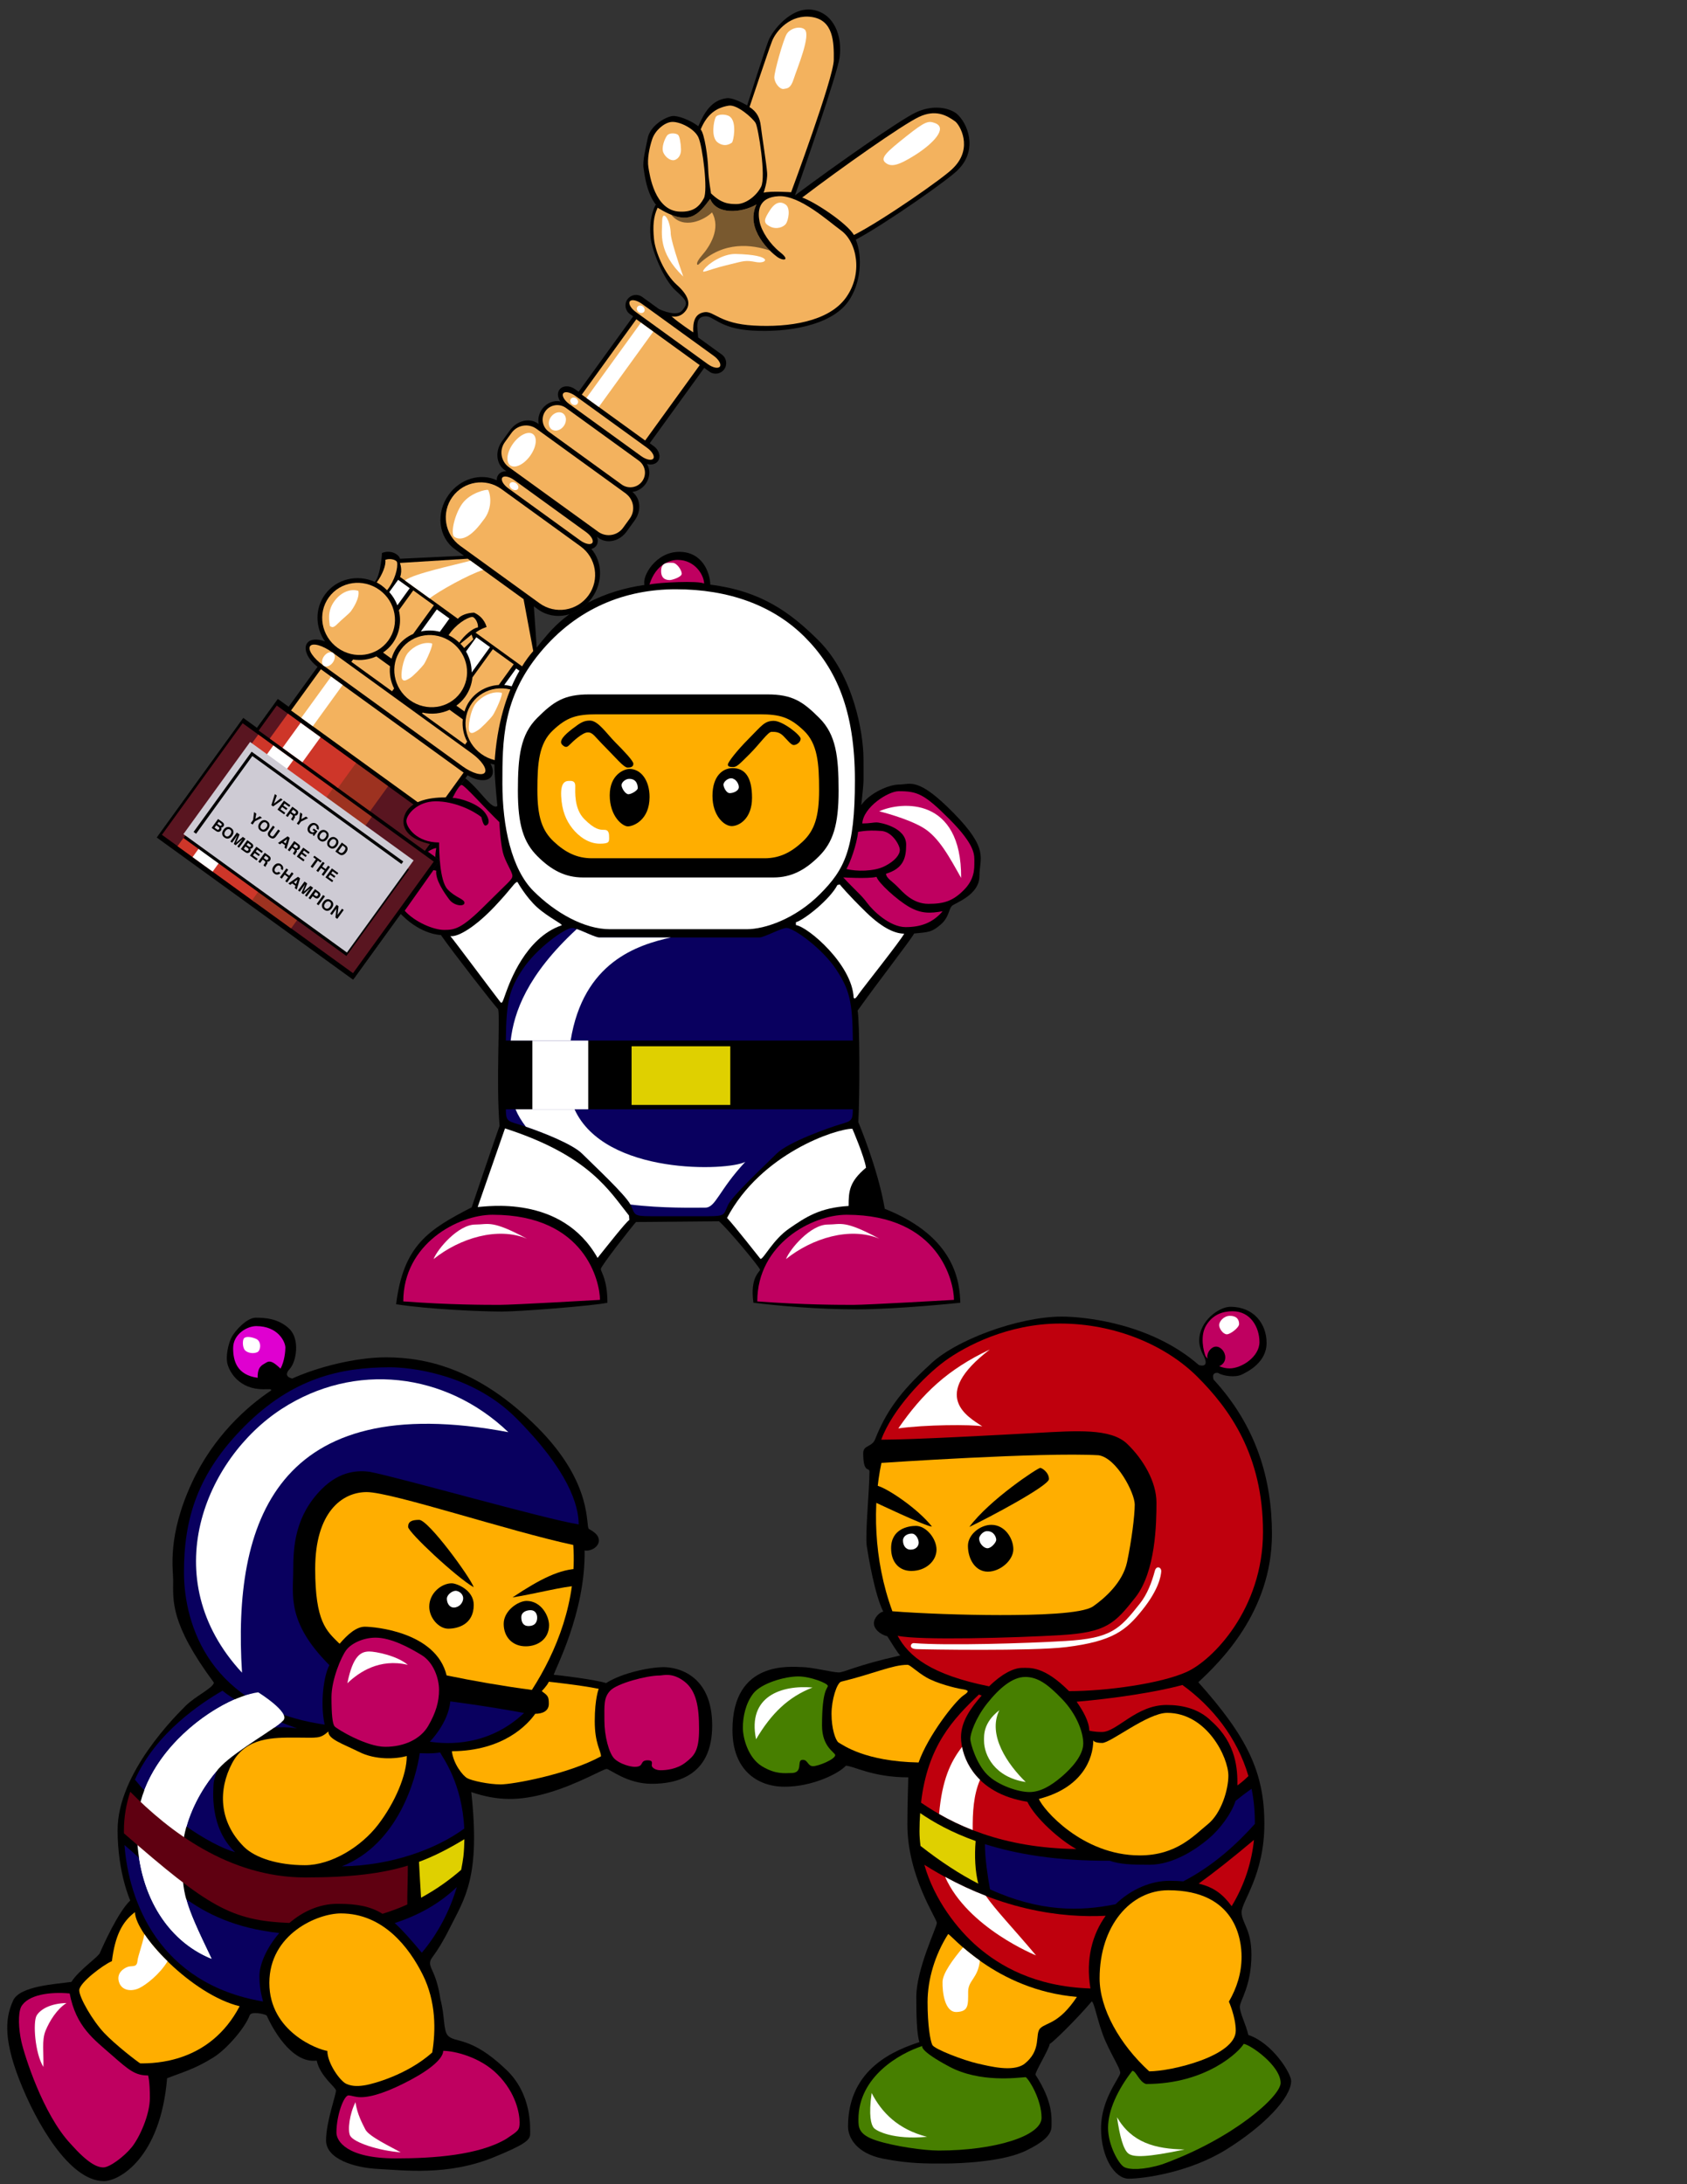 <?xml version="1.0" encoding="UTF-8" standalone="no"?>
<svg
   xmlns:dc="http://purl.org/dc/elements/1.1/"
   xmlns:cc="http://creativecommons.org/ns#"
   xmlns:rdf="http://www.w3.org/1999/02/22-rdf-syntax-ns#"
   xmlns:svg="http://www.w3.org/2000/svg"
   xmlns="http://www.w3.org/2000/svg"
   xmlns:sodipodi="http://sodipodi.sourceforge.net/DTD/sodipodi-0.dtd"
   xmlns:inkscape="http://www.inkscape.org/namespaces/inkscape"
   viewBox="0 0 816 1056"
   height="1056"
   width="816"
   xml:space="preserve"
   id="svg2"
   version="1.1"
   sodipodi:docname="bomberman.svg"
   inkscape:version="0.92.4 (5da689c313, 2019-01-14)"><rect x="0" y="0" width="816" height="1056" fill="#333333" stroke="none"/><sodipodi:namedview
     pagecolor="#ffffff"
     bordercolor="#666666"
     borderopacity="1"
     objecttolerance="10"
     gridtolerance="10"
     guidetolerance="10"
     inkscape:pageopacity="0"
     inkscape:pageshadow="2"
     inkscape:window-width="1366"
     inkscape:window-height="715"
     id="namedview202"
     showgrid="false"
     inkscape:zoom="0.3160553"
     inkscape:cx="-98.211154"
     inkscape:cy="445.67313"
     inkscape:window-x="-8"
     inkscape:window-y="22"
     inkscape:window-maximized="1"
     inkscape:current-layer="svg2" /><defs
     id="defs6" /><g
     transform="matrix(1.442,0,0,-1.442,-120.054,1102.094)"
     id="g10"><path
       id="path12"
       style="fill:#000000;fill-opacity:1;fill-rule:nonzero;stroke:none"
       d="m 305.913,205.32 c -4.612,0 -13.836,-1.844 -19.372,-5.348 -3.136,1.106 -16.419,2.766 -17.527,2.766 0,1.108 10.7,20.665 10.332,41.698 2.212,-0.367 4.794,1.292 4.794,3.321 0,2.029 -2.029,3.135 -3.318,3.876 -1.294,0.735 1.75,15.036 -17.345,34.132 -19.095,19.095 -36.531,23.431 -50.738,23.431 -10.145,0 -22.998,-3.271 -31.454,-7.117 -1.891,0.451 -2.441,1.503 -0.835,3.243 2.214,2.397 3.506,9.962 -0.184,13.468 -3.69,3.507 -8.303,3.691 -11.255,3.691 -2.952,0 -7.011,-4.43 -8.118,-6.644 -1.107,-2.212 -2.029,-6.456 -1.291,-9.038 0.738,-2.583 3.873,-8.304 11.992,-8.304 2.076,0 2.851,0.167 2.563,-0.432 -8.035,-5.367 -19.319,-15.351 -26.548,-30.935 -8.302,-17.895 -6.272,-28.966 -6.272,-32.472 0,-7.013 -1.109,-14.577 13.652,-34.502 0,-1.659 -6.273,-4.614 -9.409,-7.75 -3.135,-3.136 -22.878,-22.508 -22.878,-41.696 0,-14.392 4.243,-23.616 4.243,-23.616 -4.059,-3.874 -9.04,-14.944 -10.148,-17.527 -0.369,-1.291 -7.012,-5.718 -9.595,-9.776 -4.981,-0.738 -17.343,-1.292 -19.557,-6.274 -2.213,-4.982 -3.69,-11.624 2.029,-26.384 C 95.397,52.372 106.651,33 118.09,33 c 5.166,0 19.003,7.75 21.217,34.502 8.672,3.135 10.702,4.059 15.313,6.826 4.612,2.768 10.887,10.148 12.362,14.207 0.368,1.474 4.983,0.556 5.72,0 1.66,-3.691 8.118,-16.236 16.789,-15.13 1.107,-5.165 6.273,-8.854 6.457,-9.963 0.184,-1.108 -3.321,-10.515 -3.321,-16.789 0,-6.273 9.593,-9.224 17.711,-9.595 8.118,-0.37 22.879,-2.399 38.376,3.874 9.965,4.06 12.365,5.721 12.365,7.75 0,2.03 0.736,13.466 -8.118,21.77 -11.994,11.438 -17.161,8.674 -19.559,11.438 -1.476,1.847 -0.921,6.456 -2.397,11.992 -1.292,8.674 -3.506,10.148 -3.506,12.177 0,2.029 1.659,1.847 6.641,11.809 4.983,9.962 10.333,16.975 7.196,45.572 8.672,-2.953 16.049,-3.138 26.014,-0.185 9.965,2.952 18.266,7.933 19.372,7.933 1.109,0 6.83,-4.981 15.13,-4.981 8.301,0 20.295,2.586 20.295,19.558 0,16.972 -11.621,19.554 -16.236,19.554 z"
       inkscape:connector-curvature="0" /><path
       id="path14"
       style="fill:#09005f;fill-opacity:1;fill-rule:nonzero;stroke:none"
       d="m 214.145,305.864 c -16.952,0 -32.873,-3.782 -48.794,-19.702 -15.921,-15.919 -20.388,-31.153 -20.388,-49.022 0,-17.869 8.933,-45.589 47.19,-51.087 -1.603,7.331 -0.228,16.725 1.604,19.933 -14.432,14.432 -12.141,23.594 -12.141,31.841 0,8.247 0.687,18.327 9.621,27.262 6.299,6.298 12.599,6.186 16.035,5.726 10.539,-2.062 58.645,-15.809 70.098,-17.641 0,6.416 -3.434,18.097 -21.074,35.736 -14.891,14.892 -35.738,16.953 -42.151,16.953 z"
       inkscape:connector-curvature="0" /><path
       id="path16"
       style="fill:#ffffff;fill-opacity:1;fill-rule:nonzero;stroke:none"
       d="m 177.722,291.892 c -25.593,-16.628 -42.609,-56.815 -13.286,-88.429 -3.208,50.399 11.454,95.301 89.343,80.638 -21.078,20.161 -51.627,23.662 -76.057,7.791 z"
       inkscape:connector-curvature="0" /><path
       id="path18"
       style="fill:#ffae00;fill-opacity:1;fill-rule:nonzero;stroke:none"
       d="m 275.55,246.286 c -21.42,4.58 -60.864,17.729 -69.285,17.729 -8.421,0 -17.285,-6.944 -17.285,-25.707 0,-17.873 3.84,-20.829 7.83,-24.818 0.103,-0.104 0.238,-0.212 0.378,-0.319 2.718,3.187 5.643,5.707 8.428,5.707 3.313,0 23.916,-1.761 27.447,-16.327 9.095,-1.879 18.992,-3.6 28.602,-4.869 8.271,12.854 15.216,29.991 13.884,48.605 z"
       inkscape:connector-curvature="0" /><path
       id="path20"
       style="fill:#000000;fill-opacity:1;fill-rule:nonzero;stroke:none"
       d="m 277.62,238.308 c -6.381,0 -13.149,-3.398 -22.456,-9.602 6.797,1.034 17.729,3.842 21.422,3.842 0.591,2.513 0.443,4.284 1.034,5.761 z"
       inkscape:connector-curvature="0" /><path
       id="path22"
       style="fill:#000000;fill-opacity:1;fill-rule:nonzero;stroke:none"
       d="m 223.845,254.705 c -2.511,0 -3.692,-0.591 -3.692,-2.362 0,-1.772 16.103,-16.84 22.012,-20.239 -1.183,3.397 -15.217,22.602 -18.319,22.602 z"
       inkscape:connector-curvature="0" /><path
       id="path24"
       style="fill:#000000;fill-opacity:1;fill-rule:nonzero;stroke:none"
       d="m 234.777,233.433 c -3.398,0 -7.534,-3.248 -7.534,-7.828 0,-3.844 3.248,-7.388 6.352,-7.388 3.103,0 8.569,1.329 8.569,7.979 0,5.021 -5.761,7.237 -7.387,7.237 z"
       inkscape:connector-curvature="0" /><path
       id="path26"
       style="fill:#ffffff;fill-opacity:1;fill-rule:nonzero;stroke:none"
       d="m 236.106,230.92 c -1.181,0 -2.954,-1.326 -2.954,-2.657 0,-1.332 0.738,-2.953 2.363,-2.953 1.625,0 3.102,1.476 3.102,3.101 0,1.624 -1.625,2.51 -2.511,2.51 z"
       inkscape:connector-curvature="0" /><path
       id="path28"
       style="fill:#000000;fill-opacity:1;fill-rule:nonzero;stroke:none"
       d="m 259.892,227.524 c -2.806,0 -7.681,-3.251 -7.681,-7.684 0,-4.432 2.953,-7.535 7.385,-7.535 4.137,0 7.831,2.513 7.831,7.093 0,3.103 -2.66,8.126 -7.535,8.126 z"
       inkscape:connector-curvature="0" /><path
       id="path30"
       style="fill:#ffffff;fill-opacity:1;fill-rule:nonzero;stroke:none"
       d="m 261.22,224.421 c -1.329,0 -3.101,-0.594 -3.101,-2.365 0,-1.772 0.738,-2.953 2.362,-2.953 2.513,0 2.956,1.624 2.956,2.809 0,1.181 -0.59,2.51 -2.217,2.51 z"
       inkscape:connector-curvature="0" /><path
       id="path32"
       style="fill:#09005f;fill-opacity:1;fill-rule:nonzero;stroke:none"
       d="m 234.305,193.842 c -0.688,-7.329 -6.873,-13.515 -6.873,-13.515 5.956,-0.915 19.699,-1.605 31.613,9.622 -12.14,2.289 -24.741,3.893 -24.741,3.893 z"
       inkscape:connector-curvature="0" /><path
       id="path34"
       style="fill:#df00d0;fill-opacity:1;fill-rule:nonzero;stroke:none"
       d="m 172.625,307.467 c 1.407,0.843 2.71,-0.169 4.733,-2.066 1.378,2.588 1.625,5.938 1.625,7.049 0,1.891 -2.406,7.217 -9.793,7.217 -2.921,0 -7.731,-2.578 -7.731,-7.389 0,-4.289 1.247,-8.982 8.219,-9.946 -0.043,3.777 1.372,4.191 2.949,5.136 z"
       inkscape:connector-curvature="0" /><path
       id="path36"
       style="fill:#ffffff;fill-opacity:1;fill-rule:nonzero;stroke:none"
       d="m 169.189,315.37 c -1.784,0.811 -3.608,0.859 -4.124,0.172 -0.515,-0.688 -0.515,-3.265 0.516,-4.123 1.031,-0.859 2.749,-1.031 3.952,-0.516 1.203,0.516 1.546,3.608 -0.344,4.467 z"
       inkscape:connector-curvature="0" /><path
       id="path38"
       style="fill:#09005f;fill-opacity:1;fill-rule:nonzero;stroke:none"
       d="m 162.114,143.291 c -8.746,8.325 -7.247,21.034 -7.247,22.577 0,2.274 4.294,22.223 28.029,18.939 -17.929,6.311 -24.999,12.626 -24.999,12.626 -7.239,-4.193 -22.371,-14.14 -29.372,-29.828 8.9,-11.237 25.036,-21.939 33.587,-24.314 z"
       inkscape:connector-curvature="0" /><path
       id="path40"
       style="fill:#09005f;fill-opacity:1;fill-rule:nonzero;stroke:none"
       d="m 238.979,151.19 c -0.701,15.308 -7.255,23.839 -8.106,25.538 -2.272,-0.505 -6.817,-0.253 -6.817,-0.253 -1.231,-8.611 -7.289,-30.536 -26.146,-37.94 16.601,0.242 31.52,5.686 41.069,12.655 z"
       inkscape:connector-curvature="0" /><path
       id="path42"
       style="fill:#09005f;fill-opacity:1;fill-rule:nonzero;stroke:none"
       d="m 170.271,101.732 c 0,3.951 2.463,9.595 6.672,14.448 -29.117,3.143 -39.173,18.987 -51.934,29.495 1.408,-18.69 11.412,-46.505 46.485,-52.451 -0.731,2.548 -1.224,5.404 -1.224,8.508 z"
       inkscape:connector-curvature="0" /><path
       id="path44"
       style="fill:#09005f;fill-opacity:1;fill-rule:nonzero;stroke:none"
       d="m 215.648,119.525 c 2.679,-2.424 5.514,-5.673 9.101,-9.946 5.372,6.357 9.342,13.949 11.74,22.016 -4.435,-4.236 -10.941,-8.883 -20.84,-12.069 z"
       inkscape:connector-curvature="0" /><path
       id="path46"
       style="fill:#ffffff;fill-opacity:1;fill-rule:nonzero;stroke:none"
       d="m 169.874,196.878 c -13.002,-1.687 -40.695,-20.468 -40.695,-45.992 0,-21.431 10.112,-37.325 25.043,-43.345 -9.15,19.025 -9.872,21.432 -9.872,34.436 0,13.003 7.947,25.044 13.244,30.34 5.296,5.297 18.3,12.521 20.709,15.171 2.408,2.649 -8.428,9.391 -8.428,9.391 z"
       inkscape:connector-curvature="0" /><path
       id="path48"
       style="fill:#ffffff;fill-opacity:1;fill-rule:nonzero;stroke:none"
       d="m 154.221,107.541 c -4.761,9.899 -7.228,15.292 -8.511,20.027 -6.121,4.338 -10.977,9.264 -15.791,13.756 2.548,-16.556 11.694,-28.701 24.302,-33.783 z"
       inkscape:connector-curvature="0" /><path
       id="path50"
       style="fill:#ffffff;fill-opacity:1;fill-rule:nonzero;stroke:none"
       d="m 144.349,141.977 c 0,2.158 0.236,4.287 0.625,6.367 -5.475,3.716 -10.34,7.814 -14.568,11.82 -0.79,-2.972 -1.228,-6.072 -1.228,-9.278 0,-1.796 0.097,-3.538 0.235,-5.253 5.942,-5.117 10.894,-9.217 15.267,-12.537 -0.269,2.539 -0.332,5.305 -0.332,8.881 z"
       inkscape:connector-curvature="0" /><path
       id="path52"
       style="fill:#ffffff;fill-opacity:1;fill-rule:nonzero;stroke:none"
       d="m 162.011,194.507 c -10.866,-4.714 -24.784,-15.809 -30.358,-30.504 4.133,-4.433 9.16,-8.637 14.15,-12.118 2.224,7.836 6.601,14.62 10.286,18.811 2.067,5.396 7.272,13.315 19.13,14.346 0.956,0.669 1.763,1.268 2.354,1.77 -7.365,2.935 -12.427,5.713 -15.562,7.696 z"
       inkscape:connector-curvature="0" /><path
       id="path54"
       style="fill:#dfd000;fill-opacity:1;fill-rule:nonzero;stroke:none"
       d="m 223.796,140.043 c 0.185,-3.527 0.448,-8.301 0.702,-12.026 5.305,2.872 9.787,6.153 13.455,9.351 0.301,1.497 0.553,3.004 0.748,4.513 0.216,2.013 0.301,3.911 0.329,5.753 -5.114,-3.09 -9.902,-5.616 -15.233,-7.59 z"
       inkscape:connector-curvature="0" /><path
       id="path56"
       style="fill:#5f0011;fill-opacity:1;fill-rule:nonzero;stroke:none"
       d="m 196.531,125.974 c 6.691,0 11.032,-0.893 15.035,-3.353 2.934,0.905 5.719,1.949 8.315,3.122 -0.071,3.281 0.212,8.727 0.171,13.034 -8.634,-2.64 -19.027,-3.966 -34.379,-3.966 -25.791,0 -45.891,15.742 -58.724,28.723 -1.335,-4.024 -2.13,-8.373 -2.13,-13.068 0,-0.282 0.011,-0.577 0.015,-0.864 28.303,-24.674 35.962,-29.268 55.505,-30.046 4.35,3.728 9.879,6.419 16.191,6.419 z"
       inkscape:connector-curvature="0" /><path
       id="path58"
       style="fill:#ffae00;fill-opacity:1;fill-rule:nonzero;stroke:none"
       d="m 193.414,183.764 c -2.92,-2.577 -3.608,-2.062 -10.996,-2.062 -7.388,0 -16.666,0.172 -21.305,-8.591 -4.639,-8.763 -4.553,-19.5 3.952,-28.005 3.78,-3.78 11.511,-6.186 20.445,-6.186 8.935,0 18.899,6.186 24.569,13.573 5.669,7.388 9.621,16.666 9.621,23.023 -3.78,-1.031 -10.48,-1.374 -15.979,1.375 -5.498,2.748 -10.48,4.295 -10.309,6.872 z"
       inkscape:connector-curvature="0" /><path
       id="path60"
       style="fill:#bf0060;fill-opacity:1;fill-rule:nonzero;stroke:none"
       d="m 209.221,215.205 c -4.123,0 -8.075,-1.891 -9.793,-4.124 -1.718,-2.233 -4.982,-9.965 -4.982,-15.807 0,-5.841 0.343,-8.934 1.031,-9.793 0.687,-0.858 10.652,-6.872 17.009,-6.872 6.357,0 11.854,2.577 14.432,7.044 2.577,4.467 3.608,8.075 3.608,12.027 0,3.951 -1.89,9.277 -5.842,11.683 -3.952,2.405 -10.137,5.842 -15.463,5.842 z"
       inkscape:connector-curvature="0" /><path
       id="path62"
       style="fill:#ffffff;fill-opacity:1;fill-rule:nonzero;stroke:none"
       d="m 207.159,210.566 c -2.749,0 -5.498,-1.203 -7.388,-10.652 3.952,3.779 10.824,8.418 20.274,6.184 -3.608,3.093 -10.824,4.468 -12.886,4.468 z"
       inkscape:connector-curvature="0" /><path
       id="path64"
       style="fill:#ffae00;fill-opacity:1;fill-rule:nonzero;stroke:none"
       d="m 284.087,198.051 c -5.989,1.234 -16.735,2.378 -16.735,2.378 -0.569,-1.331 -2.376,-3.141 -2.376,-3.141 1.995,-1.52 2.376,-1.707 2.376,-4.276 0,-2.569 -2.378,-3.329 -4.564,-3.329 -2.473,-3.519 -10.556,-12.453 -27.956,-12.55 0.475,-4.186 3.615,-8.177 5.136,-9.033 1.52,-0.856 7.228,-2.095 11.22,-2.095 3.992,0 22.537,3.329 33.662,9.415 0,1.9 -2.094,4.183 -2.094,11.791 0,7.607 1.331,10.84 1.331,10.84 z"
       inkscape:connector-curvature="0" /><path
       id="path66"
       style="fill:#bf0060;fill-opacity:1;fill-rule:nonzero;stroke:none"
       d="m 304.533,202.52 c -4.47,0 -14.266,-2.663 -16.548,-5.039 -2.282,-2.378 -1.995,-4.944 -1.995,-10.08 0,-5.136 1.52,-10.935 3.326,-12.741 1.81,-1.807 5.326,-2.76 6.849,-2.76 3.423,0 1.425,2.188 4.373,2.188 1.9,0 1.331,-1.05 1.331,-1.713 0,-0.663 1.141,-1.616 2.948,-1.616 1.807,0 5.42,0.287 8.367,2.569 2.948,2.281 4.563,3.894 4.563,11.219 0,7.323 -0.855,12.837 -4.941,15.976 -4.092,3.138 -7.13,1.997 -8.274,1.997 z"
       inkscape:connector-curvature="0" /><path
       id="path68"
       style="fill:#ffae00;fill-opacity:1;fill-rule:nonzero;stroke:none"
       d="m 197.591,122.755 c -7.862,0 -23.985,-6.926 -23.985,-23.318 0,-16.392 16.391,-22.386 19.455,-22.786 0,-4.131 4.265,-10.129 6.396,-11.061 2.132,-0.931 4.263,-0.8 6.529,-0.399 2.266,0.399 13.726,3.329 22.253,10.926 1.199,7.329 1.331,17.058 -3.198,26.118 -4.53,9.06 -13.192,20.52 -27.45,20.52 z"
       inkscape:connector-curvature="0" /><path
       id="path70"
       style="fill:#bf0060;fill-opacity:1;fill-rule:nonzero;stroke:none"
       d="m 231.925,76.672 c 0,-2.37 -3.794,-5.928 -10.912,-9.724 -7.116,-3.796 -12.809,-5.811 -16.723,-5.811 -2.017,0 -3.084,0.593 -4.151,0.593 -1.542,0 -4.032,-6.646 -4.032,-12.456 0,-2.846 3.44,-8.657 19.926,-8.657 12.691,0 27.754,1.065 37.005,6.523 4.032,2.728 4.507,2.848 4.507,5.575 0,2.728 -1.065,9.724 -7.471,16.129 -5.756,5.753 -14.354,7.828 -18.149,7.828 z"
       inkscape:connector-curvature="0" /><path
       id="path72"
       style="fill:#ffffff;fill-opacity:1;fill-rule:nonzero;stroke:none"
       d="m 200.695,48.248 c 1.142,-2.284 9.57,-5.058 16.976,-5.6 -7.585,3.973 -11.018,5.959 -11.919,7.767 -0.902,1.807 -2.71,5.055 -3.251,9.027 -1.986,-3.79 -2.708,-9.388 -1.805,-11.194 z"
       inkscape:connector-curvature="0" /><path
       id="path74"
       style="fill:#bf0060;fill-opacity:1;fill-rule:nonzero;stroke:none"
       d="m 106.627,95.918 c -6.547,0.596 -14.046,-0.357 -16.307,-4.524 -1.071,-2.379 -0.834,-7.38 0.118,-11.665 0.953,-4.284 7.144,-24.284 16.546,-34.281 5.712,-6.427 8.808,-7.855 10.95,-7.855 2.142,0 7.024,3.689 9.523,6.784 2.499,3.096 6.069,10.711 6.069,16.545 0,5.833 -0.594,7.501 -0.594,7.501 -4.286,0 -6.309,1.664 -12.26,6.901 -5.952,5.237 -11.903,9.404 -14.046,20.594 z"
       inkscape:connector-curvature="0" /><path
       id="path76"
       style="fill:#ffffff;fill-opacity:1;fill-rule:nonzero;stroke:none"
       d="m 105.555,92.704 c -5.236,-0.118 -8.69,-2.024 -9.998,-4.166 -1.309,-2.143 -0.596,-12.735 2.262,-17.26 0.12,4.76 -0.596,8.924 0.714,12.14 1.31,3.217 3.808,7.262 7.022,9.286 z"
       inkscape:connector-curvature="0" /><path
       id="path78"
       style="fill:#ffae00;fill-opacity:1;fill-rule:nonzero;stroke:none"
       d="m 128.529,123.176 c -4.286,-3.213 -6.667,-7.857 -7.738,-16.426 -2.856,-1.19 -10.95,-7.262 -10.95,-9.762 0,-2.499 4.522,-10.238 8.331,-14.284 3.809,-4.046 11.428,-9.879 12.143,-10.236 4.88,0 23.331,0.121 33.328,19.165 -15.832,3.81 -34.993,23.925 -35.114,31.543 z"
       inkscape:connector-curvature="0" /><path
       id="path80"
       style="fill:#ffffff;fill-opacity:1;fill-rule:nonzero;stroke:none"
       d="m 139.454,106.715 c -3.142,3.073 -5.827,6.215 -7.741,9.058 -1.002,-4.553 -2.158,-7.168 -2.353,-9.023 -0.238,-2.261 -1.784,-1.426 -3.213,-1.903 -1.43,-0.478 -3.928,-2.143 -2.976,-5.12 0.951,-2.977 4.283,-3.216 6.784,-2.023 2.267,1.079 6.953,4.708 9.499,9.012 z"
       inkscape:connector-curvature="0" /><path
       id="path82"
       style="fill:#000000;fill-opacity:1;fill-rule:nonzero;stroke:none"
       d="m 501.981,82.006 c -0.749,3.442 -2.846,7.332 -2.846,9.429 0,2.097 3.893,6.886 3.893,17.514 0,8.534 -3.294,10.628 -3.294,14.22 0,3.592 7.635,12.422 7.635,29.638 0,17.216 -5.689,29.041 -22.153,47.452 6.887,6.438 24.698,23.35 24.698,49.695 0,18.314 -5.2,36.155 -19.595,51.804 -0.445,1.549 -0.029,2.349 1.482,2.232 1.645,-1.048 5.689,-1.647 7.933,-0.597 2.244,1.047 8.381,4.19 8.381,10.626 0,6.438 -4.338,12.126 -12.123,12.126 -3.742,0 -10.477,-4.642 -10.477,-11.377 0,-1.796 0.748,-3.74 1.348,-4.79 0.579,-1.015 2.088,-4.37 -1.472,-3.368 -16.15,14.126 -38.579,16.241 -45.975,16.241 -14.521,0 -36.072,-7.933 -44.455,-16.316 -10.029,-9.131 -14.669,-16.017 -18.113,-24.698 -1.047,-2.846 -4.043,-1.949 -4.043,-4.789 0,-6.886 2.097,-4.642 2.097,-6.137 0,-6.137 -1.497,-21.107 -0.899,-24.999 0.6,-3.893 2.693,-16.316 5.539,-22.002 -1.047,0 -3.145,-1.949 -3.145,-3.893 0,-1.946 2.098,-3.742 4.492,-4.344 1.047,-1.643 3.592,-5.836 4.34,-6.435 -15.267,-3.444 -18.713,-5.689 -20.657,-5.689 -1.943,0 -9.133,1.799 -12.424,1.799 -3.291,0 -23.2,2.539 -23.2,-21.109 0,-13.17 8.086,-19.009 17.514,-19.009 9.429,0 18.264,4.491 20.508,7.036 2.543,0 8.832,-3.893 20.955,-3.893 0,-1.498 -0.301,-8.835 -0.301,-15.718 0,-17.514 9.88,-31.581 9.88,-33.079 0,-1.498 -6.886,-15.42 -6.886,-24.848 0,-6.287 0.147,-12.422 1.047,-15.117 -7.635,-2.545 -23.949,-8.534 -23.949,-28.292 0,-3.592 2.695,-8.979 11.676,-10.775 8.979,-1.796 15.27,-1.648 20.657,-1.648 5.388,0 20.206,0.599 27.69,4.491 4.939,2.395 8.232,4.939 8.232,7.933 0,2.993 0.599,8.083 -5.388,17.363 0,1.197 4.488,8.382 4.789,10.327 1.049,0.451 9.133,8.382 14.072,14.221 0.896,0 2.094,-7.633 4.639,-13.321 2.545,-5.689 4.939,-9.133 4.939,-10.628 0,-1.495 -6.434,-8.682 -6.434,-18.561 0,-9.879 4.642,-16.913 9.28,-16.913 4.639,0 20.057,1.946 32.631,9.729 12.574,7.782 21.855,17.366 21.855,23.052 0,2.542 -6.287,12.725 -14.37,15.417 z"
       inkscape:connector-curvature="0" /><path
       id="path84"
       style="fill:#bf000d;fill-opacity:1;fill-rule:nonzero;stroke:none"
       d="m 438.875,320.524 c -17.412,0 -31.844,-7.56 -38.717,-12.599 -6.872,-5.039 -17.635,-16.266 -21.302,-26.343 10.996,0 39.629,1.603 52.459,2.29 12.829,0.687 24.513,1.603 30.01,-3.665 5.498,-5.269 9.85,-12.829 9.85,-19.701 0,-6.873 -0.228,-23.139 -7.101,-31.842 -6.872,-8.706 -9.624,-11.685 -24.971,-12.601 -15.348,-0.915 -47.418,-1.83 -54.749,-0.228 3.665,-6.873 11.222,-13.06 30.695,-16.953 4.123,4.123 8.247,6.186 10.995,6.186 2.75,0 7.329,0.689 15.807,-7.788 12.601,0 30.701,2.518 39.404,6.413 8.703,3.896 25.656,21.076 25.656,46.964 0,25.884 -11.34,41.347 -21.992,51.999 -10.652,10.652 -27.718,17.868 -46.045,17.868 z"
       inkscape:connector-curvature="0" /><path
       id="path86"
       style="fill:#ffae00;fill-opacity:1;fill-rule:nonzero;stroke:none"
       d="m 378.918,273.795 c -2.934,-13.764 -2.748,-32.301 3.673,-49.736 9.176,-0.733 24.223,-1.283 36.152,-1.283 11.931,0 27.53,0.367 31.2,2.937 3.67,2.569 9.908,7.89 11.377,14.864 1.469,6.975 2.569,15.418 2.569,19.272 0,3.853 -6.057,15.598 -12.113,16.516 -18.901,1.101 -72.858,-2.569 -72.858,-2.569 z"
       inkscape:connector-curvature="0" /><path
       id="path88"
       style="fill:#000000;fill-opacity:1;fill-rule:nonzero;stroke:none"
       d="m 377.125,266.271 c 3.514,-0.704 14.057,-7.848 18.744,-13.82 -1.992,0 -19.682,8.435 -19.682,8.435 z"
       inkscape:connector-curvature="0" /><path
       id="path90"
       style="fill:#000000;fill-opacity:1;fill-rule:nonzero;stroke:none"
       d="m 432.185,272.128 c -0.821,0 -16.985,-10.658 -23.779,-19.796 6.677,3.162 26.708,13.822 26.708,16.048 0,2.226 -2.343,3.748 -2.929,3.748 z"
       inkscape:connector-curvature="0" /><path
       id="path92"
       style="fill:#000000;fill-opacity:1;fill-rule:nonzero;stroke:none"
       d="m 415.785,253.035 c -3.75,0 -7.85,-3.28 -7.85,-7.028 0,-4.45 2.459,-8.671 6.676,-8.671 4.218,0 8.554,3.866 8.554,7.498 0,3.632 -2.811,8.201 -7.38,8.201 z"
       inkscape:connector-curvature="0" /><path
       id="path94"
       style="fill:#ffffff;fill-opacity:1;fill-rule:nonzero;stroke:none"
       d="m 414.379,250.926 c -1.522,0 -2.693,-1.756 -2.693,-2.46 0,-1.64 1.522,-3.28 2.811,-3.28 1.289,0 2.93,1.992 2.93,2.813 0,0.819 -0.703,2.927 -3.047,2.927 z"
       inkscape:connector-curvature="0" /><path
       id="path96"
       style="fill:#000000;fill-opacity:1;fill-rule:nonzero;stroke:none"
       d="m 390.481,252.684 c -2.459,0 -8.316,-0.936 -8.316,-7.498 0,-4.686 2.695,-7.613 6.795,-7.613 4.92,0 8.435,3.397 8.435,7.146 0,3.747 -3.517,7.965 -6.913,7.965 z"
       inkscape:connector-curvature="0" /><path
       id="path98"
       style="fill:#ffffff;fill-opacity:1;fill-rule:nonzero;stroke:none"
       d="m 389.076,250.106 c -1.406,0 -2.928,-0.821 -2.928,-2.344 0,-1.522 0.82,-3.044 2.576,-3.044 1.756,0 2.695,1.17 2.695,2.341 0,1.171 -0.936,3.047 -2.344,3.047 z"
       inkscape:connector-curvature="0" /><path
       id="path100"
       style="fill:#ffffff;fill-opacity:1;fill-rule:nonzero;stroke:none"
       d="m 470.639,237.626 c -1.08,-4.069 -2.629,-7.951 -4.985,-10.934 -6.873,-8.706 -9.624,-11.687 -24.972,-12.599 -13.428,-0.803 -39.658,-1.605 -50.918,-0.717 -1.058,0.051 -1.86,-1.896 0.889,-2.011 2.749,-0.113 38.76,-0.741 50.284,0.686 15.691,1.949 20.043,5.616 25.541,12.489 5.497,6.872 6.185,11.339 6.3,12.826 0.116,1.487 -1.645,2.121 -2.139,0.258 z"
       inkscape:connector-curvature="0" /><path
       id="path102"
       style="fill:#ffffff;fill-opacity:1;fill-rule:nonzero;stroke:none"
       d="m 415.277,311.818 c -14.088,-6.644 -22.566,-14.66 -30.697,-26.459 8.706,1.26 24.74,1.375 28.177,0.688 -4.811,3.208 -17.868,10.193 2.521,25.771 z"
       inkscape:connector-curvature="0" /><path
       id="path104"
       style="fill:#bf000d;fill-opacity:1;fill-rule:nonzero;stroke:none"
       d="m 485.333,132.747 c 5.206,-1.235 8.255,-3.719 11.063,-7.579 4.561,7.552 6.754,15.139 7.484,22.236 -7.197,-6.046 -13.318,-10.904 -18.548,-14.657 z"
       inkscape:connector-curvature="0" /><path
       id="path106"
       style="fill:#bf000d;fill-opacity:1;fill-rule:nonzero;stroke:none"
       d="m 454.144,121.966 c -14.319,-0.741 -36.227,1.565 -60.826,17.092 3.302,-11.661 11.079,-21.739 18.066,-27.683 7.053,-5.997 18.752,-13.181 37.642,-13.785 -1.667,10.048 0.736,18.301 5.117,24.376 z"
       inkscape:connector-curvature="0" /><path
       id="path108"
       style="fill:#bf000d;fill-opacity:1;fill-rule:nonzero;stroke:none"
       d="m 448.631,184.035 c 0,0 1.605,-0.46 4.241,-0.46 5.047,0 11.471,9.063 21.681,9.063 4.931,0 10.665,-1.031 15.141,-5.506 8.359,-7.466 8.687,-16.218 8.628,-21.48 1.42,1.031 2.639,2.092 3.702,3.154 -3.78,12.948 -12.221,23.366 -22.145,30.534 -9.045,-2.481 -23.472,-4.585 -35.484,-5.61 2.12,-2.993 4.236,-6.698 4.236,-9.696 z"
       inkscape:connector-curvature="0" /><path
       id="path110"
       style="fill:#bf000d;fill-opacity:1;fill-rule:nonzero;stroke:none"
       d="m 427.868,160.177 c -17.78,2.867 -22.252,15.142 -22.252,21.678 0,5.225 3.232,9.716 6.929,13.944 -0.602,0.201 -0.932,0.335 -0.932,0.335 -8.534,-8.137 -17.227,-17.154 -19.404,-36.246 11.016,-7.555 27.275,-15.243 52.062,-15.541 -5.646,3.119 -13.736,10.389 -16.402,15.83 z"
       inkscape:connector-curvature="0" /><path
       id="path112"
       style="fill:#ffffff;fill-opacity:1;fill-rule:nonzero;stroke:none"
       d="m 430.781,108.672 c -7.925,9.423 -13.447,15.06 -16.857,19.986 -4.405,1.696 -8.964,3.79 -13.646,6.338 7.603,-17.124 30.502,-26.324 30.502,-26.324 z"
       inkscape:connector-curvature="0" /><path
       id="path114"
       style="fill:#ffffff;fill-opacity:1;fill-rule:nonzero;stroke:none"
       d="m 409.535,150.695 c -0.048,5.903 0.261,11.739 2.457,16.849 -3.587,3.509 -5.361,7.589 -6.029,11.03 -3.85,-4.964 -6.698,-10.993 -7.703,-22.48 3.348,-1.922 7.085,-3.764 11.275,-5.399 z"
       inkscape:connector-curvature="0" /><path
       id="path116"
       style="fill:#09005f;fill-opacity:1;fill-rule:nonzero;stroke:none"
       d="m 503.932,158.795 c -0.177,1.962 -0.477,3.868 -0.856,5.739 -1.857,-1.294 -3.635,-2.655 -5.363,-4.037 -1.415,-4.365 -5.34,-9.549 -8.937,-12.594 -4.473,-3.785 -12.043,-8.832 -19.957,-8.832 -6.454,0 -9.933,0.172 -13.361,1.348 -17.68,-0.107 -31.366,2.244 -41.828,5.567 0.024,-4.866 0.889,-10.523 1.705,-15.159 16.668,-7.598 30.298,-7.428 42.123,-4.993 5.222,5.079 11.943,7.854 18.046,7.854 1.707,0 3.232,-0.069 4.665,-0.183 10.405,5.407 18.167,12.752 24.011,19.246 0.017,2.078 -0.069,4.097 -0.247,6.043 z"
       inkscape:connector-curvature="0" /><path
       id="path118"
       style="fill:#dfd000;fill-opacity:1;fill-rule:nonzero;stroke:none"
       d="m 410.518,147.028 c -8.137,2.897 -14.18,6.316 -18.609,9.374 -0.134,-1.94 -0.225,-3.943 -0.225,-6.085 0,-1.662 0.134,-3.305 0.344,-4.932 6.889,-5.412 13.328,-9.547 19.379,-12.666 -1.057,4.112 -1.315,9.329 -0.889,14.309 z"
       inkscape:connector-curvature="0" /><path
       id="path120"
       style="fill:#ffae00;fill-opacity:1;fill-rule:nonzero;stroke:none"
       d="m 449.978,180.789 c 0,-6.193 -3.716,-15.93 -18.231,-19.648 1.238,-3.363 14.516,-18.939 33.809,-18.939 12.392,0 18.23,6.726 22.834,10.443 4.604,3.718 6.905,11.681 6.905,16.284 0,6.196 -7.257,21.065 -20.534,21.065 -6.551,0 -18.942,-10.088 -21.774,-10.088 -2.832,0 -3.009,0.883 -3.009,0.883 z"
       inkscape:connector-curvature="0" /><path
       id="path122"
       style="fill:#477f00;fill-opacity:1;fill-rule:nonzero;stroke:none"
       d="m 427.144,202.032 c -4.247,0 -8.671,-3.719 -12.743,-8.851 -4.072,-5.133 -5.665,-10.269 -5.665,-11.86 0,-1.592 2.035,-8.407 5.665,-12.037 3.629,-3.63 10.445,-5.842 14.16,-5.842 3.716,0 7.257,2.126 10.798,5.136 3.54,3.01 7.259,7.259 7.259,11.151 0,3.893 -2.304,9.911 -7.082,14.87 -4.778,4.955 -8.145,7.434 -12.392,7.434 z"
       inkscape:connector-curvature="0" /><path
       id="path124"
       style="fill:#ffffff;fill-opacity:1;fill-rule:nonzero;stroke:none"
       d="m 413.337,180.612 c 0,-4.779 3.538,-12.215 13.983,-13.807 -6.019,5.841 -12.923,15.755 -8.851,24.074 -5.487,-4.249 -5.133,-8.499 -5.133,-10.268 z"
       inkscape:connector-curvature="0" /><path
       id="path126"
       style="fill:#ffae00;fill-opacity:1;fill-rule:nonzero;stroke:none"
       d="m 387.67,206.105 c -5.136,0 -11.332,-3.013 -22.306,-5.665 -1.415,-0.531 -3.187,-6.021 -3.187,-10.8 0,-4.778 1.242,-8.671 2.303,-9.557 1.592,-0.886 8.849,-6.373 26.904,-6.728 3.188,9.028 12.215,20.534 15.047,22.483 2.124,1.414 1.77,1.767 -0.531,2.12 -2.301,0.354 -8.499,1.949 -11.859,3.896 -3.361,1.946 -5.485,4.25 -6.371,4.25 z"
       inkscape:connector-curvature="0" /><path
       id="path128"
       style="fill:#477f00;fill-opacity:1;fill-rule:nonzero;stroke:none"
       d="m 351.025,202.209 c -4.601,0 -12.391,-2.301 -15.047,-5.664 -2.654,-3.364 -3.54,-7.965 -3.54,-11.506 0,-3.541 1.768,-10.092 6.373,-12.924 4.604,-2.832 7.79,-2.301 9.56,-2.301 4.778,-0.177 1.77,4.604 4.25,4.427 1.592,0 1.589,-2.126 3.36,-2.126 1.772,0 7.437,2.301 7.437,3.718 0,0.887 -4.427,2.658 -4.427,9.914 0,12.212 1.948,12.39 1.948,13.275 0,0.886 -5.841,3.187 -9.914,3.187 z"
       inkscape:connector-curvature="0" /><path
       id="path130"
       style="fill:#ffffff;fill-opacity:1;fill-rule:nonzero;stroke:none"
       d="m 355.805,198.491 c -10.266,0.886 -21.949,-2.832 -18.939,-17.348 5.133,8.674 10.797,14.163 18.939,17.348 z"
       inkscape:connector-curvature="0" /><path
       id="path132"
       style="fill:#ffae00;fill-opacity:1;fill-rule:nonzero;stroke:none"
       d="m 475.116,130.519 c -12.569,0 -23.012,-11.86 -23.012,-29.562 0,-10.091 6.728,-22.126 16.639,-31.153 7.434,0 29.03,5.133 29.03,13.629 0,4.602 -2.301,9.737 -2.301,9.737 2.655,4.601 4.247,9.56 4.247,15.046 0,5.487 -1.768,22.304 -24.604,22.304 z"
       inkscape:connector-curvature="0" /><path
       id="path134"
       style="fill:#477f00;fill-opacity:1;fill-rule:nonzero;stroke:none"
       d="m 463.078,69.98 c -4.955,-6.373 -8.142,-13.275 -8.142,-19.116 0,-5.842 3.541,-12.038 5.31,-13.101 1.77,-1.063 6.725,-1.061 12.921,0.886 23.898,8.674 39.653,22.835 39.653,27.259 0,5.842 -10.268,12.923 -12.392,13.101 -1.24,-2.301 -12.215,-13.452 -32.749,-13.452 -2.301,0.706 -3.361,4.424 -4.602,4.424 z"
       inkscape:connector-curvature="0" /><path
       id="path136"
       style="fill:#ffffff;fill-opacity:1;fill-rule:nonzero;stroke:none"
       d="m 457.945,54.401 c 0.884,-6.193 2.121,-10.972 3.893,-12.212 1.772,-1.24 6.196,-1.24 18.766,1.414 -9.914,0.178 -17.699,2.299 -22.658,10.798 z"
       inkscape:connector-curvature="0" /><path
       id="path138"
       style="fill:#477f00;fill-opacity:1;fill-rule:nonzero;stroke:none"
       d="m 392.625,78.299 c -7.613,-2.478 -21.42,-10.266 -21.42,-24.604 0,-2.655 0,-5.136 6.019,-7.082 6.019,-1.946 15.933,-3.363 20.889,-3.363 19.116,0 34.518,4.955 34.518,10.974 0,6.019 -4.07,12.746 -5.311,13.633 -2.832,-0.178 -15.398,-1.946 -25.666,3.54 -10.27,5.487 -9.029,6.902 -9.029,6.902 z"
       inkscape:connector-curvature="0" /><path
       id="path140"
       style="fill:#ffffff;fill-opacity:1;fill-rule:nonzero;stroke:none"
       d="m 375.633,62.546 c -1.063,-7.613 -0.18,-10.62 0.705,-11.683 0.887,-1.063 6.551,-4.07 17.88,-3.01 -9.734,2.478 -15.222,8.145 -18.585,14.692 z"
       inkscape:connector-curvature="0" /><path
       id="path142"
       style="fill:#ffae00;fill-opacity:1;fill-rule:nonzero;stroke:none"
       d="m 401.299,115.826 c -4.426,-6.905 -6.904,-15.222 -6.904,-22.835 0,-7.613 0.889,-12.921 1.595,-14.338 0.706,-1.418 10.446,-5.133 15.047,-6.196 4.602,-1.062 11.681,-2.832 15.575,-0.354 6.374,4.779 3.539,10.269 5.665,12.215 2.126,1.946 6.196,1.415 12.215,10.443 -27.262,2.301 -42.306,21.066 -43.192,21.066 z"
       inkscape:connector-curvature="0" /><path
       id="path144"
       style="fill:#ffffff;fill-opacity:1;fill-rule:nonzero;stroke:none"
       d="m 406.287,111.346 c -3.312,-3.9 -6.8,-8.663 -6.872,-11.512 -0.086,-3.35 0.687,-10.309 4.725,-10.137 4.038,0.172 3.866,2.319 3.866,6.787 0,3.893 3.305,4.488 3.927,10.439 -2.209,1.573 -4.115,3.096 -5.646,4.422 z"
       inkscape:connector-curvature="0" /><path
       id="path146"
       style="fill:#bf0060;fill-opacity:1;fill-rule:nonzero;stroke:none"
       d="m 496.74,324.646 c -3.294,0 -6.586,-1.05 -8.832,-4.642 -2.247,-3.592 -0.899,-8.829 -0.301,-10.325 0.123,-0.247 0.395,-0.579 0.74,-0.939 -0.045,0.15 -0.091,0.296 -0.107,0.446 -0.171,1.718 1.375,3.607 2.921,3.607 1.547,0 3.093,-1.718 3.093,-3.607 0,-1.389 -0.752,-2.397 -2.032,-2.975 1.06,-0.425 2.228,-0.726 3.469,-0.726 4.043,0 10.029,3.893 10.029,8.833 0,4.939 -2.99,10.327 -8.979,10.327 z"
       inkscape:connector-curvature="0" /><path
       id="path148"
       style="fill:#ffffff;fill-opacity:1;fill-rule:nonzero;stroke:none"
       d="m 495.801,323.102 c -2.062,0 -3.608,-1.89 -3.608,-3.093 0,-1.202 1.374,-3.092 2.577,-3.092 1.203,0 4.123,2.233 4.123,3.436 0,1.203 -0.515,2.749 -3.092,2.749 z"
       inkscape:connector-curvature="0" /><path
       id="path150"
       style="fill:#000000;fill-opacity:1;fill-rule:nonzero;stroke:none"
       d="m 404.044,726.25 c -2.9,2.101 -8.114,2.908 -13.643,0.303 -5.206,-2.45 -26.942,-17.636 -40.485,-27.795 2.378,6.789 14.245,40.828 14.978,46.256 0.983,7.297 -1.95,14.888 -9.132,15.986 -7.184,1.098 -13.452,-7.029 -14.76,-10.41 -1.266,-3.268 -6.762,-20.509 -7.127,-21.657 -2.45,1.405 -5.271,2.611 -6.791,2.433 -5.054,-0.598 -7.549,-4.656 -9.579,-9.409 -2.748,2.078 -6.967,3.695 -8.829,3.398 -2.336,-0.375 -7.412,-3.226 -8.192,-7.542 -0.555,-3.048 -1.765,-7.384 -1.355,-9.962 0.29,-1.805 1.007,-8.504 4.326,-12.435 -0.11,0.062 -0.21,0.092 -0.318,0.16 -1.393,-2.868 -2.093,-6.494 -1.65,-10.915 0.443,-4.421 4.394,-14.213 8.404,-17.804 4.014,-3.588 4.189,-4.233 2.203,-6.668 -1.7,-2.078 -6.424,-0.16 -7.769,0.448 l -3.651,2.64 -0.892,0.648 -1.113,0.803 c -1.58,1.145 -3.791,0.79 -4.941,-0.79 -1.145,-1.585 -0.79,-3.798 0.795,-4.941 l 1.107,-0.805 -18.284,-25.26 -1.215,0.877 c -1.843,1.335 -4.184,1.246 -5.229,-0.195 -0.795,-1.1 -0.605,-2.666 0.34,-3.941 -2.146,0.505 -4.618,-0.43 -6.154,-2.553 -1.13,-1.561 -1.473,-3.406 -1.127,-5.026 -0.125,0.09 -0.218,0.155 -0.218,0.158 -2.828,2.045 -7.031,1.073 -9.384,-2.18 l -2.726,-3.769 c -2.356,-3.251 -1.965,-7.544 0.86,-9.592 0.005,-0.005 0.243,-0.178 0.643,-0.465 -1.103,0.055 -2.126,-0.328 -2.731,-1.163 -0.383,-0.53 -0.538,-1.163 -0.508,-1.82 -5.356,2.496 -12.187,0.598 -16.118,-4.833 -4.403,-6.084 -3.491,-14.263 2.043,-18.269 l 3.038,-2.201 -21.439,-1.023 c -0.278,1.355 -2.873,3.131 -6.031,1.956 -0.16,-2.823 -0.863,-7.566 -2.056,-9.219 -0.11,-0.145 -0.22,-0.325 -0.332,-0.498 -5.872,2.673 -12.92,1.048 -16.746,-4.241 -3.446,-4.756 -3.246,-11.055 0.013,-15.728 -2.558,1.002 -4.951,0.863 -5.986,-0.57 -1.388,-1.92 0.175,-5.423 3.493,-7.912 l -9.702,-13.405 -3.631,2.626 -7.006,-9.68 -4.581,3.316 -29.025,-40.101 65.858,-47.668 29.021,40.102 -4.061,2.941 7.006,9.677 -3.283,2.38 9.729,13.44 c 3.231,-1.998 6.671,-2.245 7.976,-0.442 0.795,1.095 0.6,2.71 -0.305,4.358 5.439,-1.61 11.462,0.17 14.893,4.913 4.386,6.057 2.886,14.623 -3.346,19.131 -0.32,0.233 -0.65,0.44 -0.982,0.643 0.127,0.195 0.257,0.39 0.377,0.555 1.195,1.653 5.961,3.453 8.597,4.486 0.127,3.368 -2.365,5.279 -3.743,5.119 l -1.243,17.861 1.428,-1.035 c 5.534,-4.003 13.587,-2.316 17.996,3.771 3.831,5.296 3.628,12.18 -0.132,16.513 0.667,0.163 1.245,0.525 1.643,1.076 0.615,0.85 0.65,1.96 0.235,3.005 0.498,-0.36 0.775,-0.56 0.775,-0.56 2.823,-1.853 6.869,-0.868 9.162,2.303 l 2.726,3.766 c 2.295,3.17 1.97,7.321 -0.673,9.424 l 0.018,0.025 c 0,0 -0.05,0.038 -0.132,0.098 1.647,0.175 3.293,1.083 4.423,2.643 1.56,2.156 1.65,4.851 0.435,6.734 1.47,-0.445 2.956,-0.122 3.731,0.945 1.045,1.445 0.398,3.698 -1.448,5.034 l -1.318,0.953 18.284,25.262 1.755,-1.27 c 1.583,-1.145 3.794,-0.793 4.939,0.79 1.147,1.583 0.792,3.795 -0.788,4.943 l -1.755,1.268 -0.248,0.18 -5.941,4.298 c -0.234,3.356 -1.067,6.559 1.998,7.049 3.221,0.515 4.676,-4.101 16.283,-4.753 11.604,-0.652 26.145,1.585 31.988,9.659 4.411,6.091 4.932,15.104 2.608,20.834 9.851,5.229 31.876,20.666 34.364,23.497 6.717,6.759 3.15,15.688 -0.638,18.821 z"
       inkscape:connector-curvature="0" /><path
       id="path152"
       style="fill:#000000;fill-opacity:1;fill-rule:nonzero;stroke:none"
       d="m 201.962,436.181 -65.783,47.616 28.448,39.297 65.783,-47.612 z"
       inkscape:connector-curvature="0" /><path
       id="path154"
       style="fill:#591520;fill-opacity:1;fill-rule:nonzero;stroke:none"
       d="m 201.67,437.996 -64.098,46.393 27.075,37.41 64.103,-46.396 z"
       inkscape:connector-curvature="0" /><path
       id="path156"
       style="fill:#ce3629;fill-opacity:1;fill-rule:nonzero;stroke:none"
       d="m 168.583,461.916 -25.783,18.66 27.088,37.427 25.78,-18.661 z"
       inkscape:connector-curvature="0" /><path
       id="path158"
       style="fill:#ffffff;fill-opacity:1;fill-rule:nonzero;stroke:none"
       d="m 154.581,472.049 -6.724,4.869 27.087,37.425 6.727,-4.869 z"
       inkscape:connector-curvature="0" /><path
       id="path160"
       style="fill:#9d3220;fill-opacity:1;fill-rule:nonzero;stroke:none"
       d="m 180.898,453.004 -13.078,9.462 27.087,37.428 13.078,-9.467 z"
       inkscape:connector-curvature="0" /><path
       id="path162"
       style="fill:#000000;fill-opacity:1;fill-rule:nonzero;stroke:none"
       d="m 165.795,512.319 54.643,-39.55 -20.989,-29.002 -54.645,39.554 z"
       inkscape:connector-curvature="0" /><path
       id="path164"
       style="fill:#cecbd4;fill-opacity:1;fill-rule:nonzero;stroke:none"
       d="m 199.634,444.918 -54.851,39.699 22.359,30.894 54.853,-39.703 z"
       inkscape:connector-curvature="0" /><path
       id="path166"
       style="fill:#000000;fill-opacity:1;fill-rule:nonzero;stroke:none"
       d="m 167.666,512.249 -19.476,-26.897 0.845,-0.61 18.858,26.06 50.025,-36.207 0.607,0.843 z"
       inkscape:connector-curvature="0" /><path
       id="path168"
       style="fill:#000000;fill-opacity:1;fill-rule:nonzero;stroke:none"
       d="m 175.115,494.826 0.993,2.735 -0.663,0.483 -1.161,-3.718 0.585,-0.423 3.186,2.251 -0.645,0.465 z"
       inkscape:connector-curvature="0" /><path
       id="path170"
       style="fill:#000000;fill-opacity:1;fill-rule:nonzero;stroke:none"
       d="m 180.65,494.276 -2.155,1.558 -2.166,-2.988 2.231,-1.613 0.38,0.528 -1.613,1.165 0.567,0.788 1.41,-1.02 0.37,0.51 -1.41,1.02 0.465,0.64 1.538,-1.115 z"
       inkscape:connector-curvature="0" /><path
       id="path172"
       style="fill:#000000;fill-opacity:1;fill-rule:nonzero;stroke:none"
       d="m 183.146,492.353 c 0.075,-0.128 0.12,-0.265 0.125,-0.41 0.01,-0.123 0,-0.243 -0.03,-0.36 -0.03,-0.117 -0.085,-0.237 -0.17,-0.357 -0.105,-0.14 -0.24,-0.252 -0.41,-0.338 -0.17,-0.087 -0.355,-0.1 -0.558,-0.04 0.095,-0.153 0.135,-0.303 0.117,-0.448 -0.017,-0.143 -0.1,-0.317 -0.255,-0.527 l -0.145,-0.2 c -0.1,-0.138 -0.163,-0.233 -0.185,-0.292 -0.04,-0.087 -0.045,-0.173 -0.01,-0.253 l -0.055,-0.073 -0.68,0.49 c 0.03,0.083 0.053,0.145 0.073,0.192 0.047,0.098 0.097,0.188 0.163,0.277 l 0.197,0.28 c 0.133,0.192 0.192,0.345 0.178,0.455 -0.018,0.107 -0.115,0.228 -0.285,0.352 l -0.61,0.44 -0.85,-1.178 -0.615,0.448 2.166,2.991 1.425,-1.033 c 0.2,-0.153 0.34,-0.29 0.415,-0.417 m -1.595,0.492 -0.587,-0.81 0.672,-0.488 c 0.135,-0.095 0.245,-0.15 0.335,-0.167 0.16,-0.028 0.303,0.042 0.425,0.212 0.135,0.182 0.16,0.347 0.095,0.49 -0.04,0.085 -0.12,0.17 -0.25,0.265 z"
       inkscape:connector-curvature="0" /><path
       id="path174"
       style="fill:#000000;fill-opacity:1;fill-rule:nonzero;stroke:none"
       d="m 184.341,489.617 0.33,1.748 -0.735,0.53 -0.33,-2.63 -0.8,-1.105 0.618,-0.448 0.805,1.118 2.356,1.153 -0.708,0.51 z"
       inkscape:connector-curvature="0" /><path
       id="path176"
       style="fill:#000000;fill-opacity:1;fill-rule:nonzero;stroke:none"
       d="m 190.047,486.041 c 0.175,0.317 0.22,0.65 0.125,1.01 -0.09,0.36 -0.325,0.678 -0.705,0.953 -0.44,0.317 -0.895,0.428 -1.375,0.328 -0.478,-0.098 -0.888,-0.388 -1.241,-0.868 -0.345,-0.478 -0.485,-0.95 -0.42,-1.413 0.055,-0.457 0.283,-0.833 0.68,-1.12 0.24,-0.175 0.478,-0.268 0.715,-0.29 0.137,-0.012 0.315,0.01 0.54,0.06 l -0.21,-0.415 0.415,-0.3 1.16,1.605 -1.248,0.903 -0.362,-0.502 0.692,-0.503 c -0.17,-0.175 -0.367,-0.268 -0.585,-0.292 -0.223,-0.022 -0.438,0.045 -0.643,0.198 -0.215,0.152 -0.35,0.365 -0.41,0.64 -0.06,0.272 0.045,0.59 0.31,0.958 0.263,0.363 0.535,0.578 0.823,0.647 0.288,0.07 0.55,0.018 0.79,-0.16 0.128,-0.09 0.223,-0.195 0.293,-0.315 0.125,-0.213 0.14,-0.438 0.037,-0.678 z"
       inkscape:connector-curvature="0" /><path
       id="path178"
       style="fill:#000000;fill-opacity:1;fill-rule:nonzero;stroke:none"
       d="m 191.703,482.141 c -0.395,-0.067 -0.808,0.05 -1.23,0.358 -0.43,0.31 -0.67,0.66 -0.725,1.058 -0.1,0.502 0.045,1.02 0.435,1.558 0.395,0.545 0.84,0.843 1.34,0.895 0.395,0.072 0.8,-0.048 1.23,-0.355 0.425,-0.31 0.667,-0.663 0.725,-1.058 0.1,-0.49 -0.043,-1.008 -0.435,-1.553 -0.39,-0.538 -0.835,-0.838 -1.34,-0.903 m -0.06,0.728 c 0.28,0.077 0.538,0.285 0.78,0.62 0.245,0.333 0.357,0.647 0.343,0.935 -0.013,0.288 -0.143,0.52 -0.393,0.7 -0.247,0.18 -0.515,0.232 -0.793,0.157 -0.28,-0.075 -0.54,-0.277 -0.782,-0.615 -0.245,-0.335 -0.355,-0.645 -0.34,-0.935 0.015,-0.29 0.15,-0.525 0.398,-0.705 0.247,-0.18 0.513,-0.232 0.788,-0.157 z"
       inkscape:connector-curvature="0" /><path
       id="path180"
       style="fill:#000000;fill-opacity:1;fill-rule:nonzero;stroke:none"
       d="m 196.309,480.675 c 0.395,0.545 0.54,1.063 0.438,1.556 -0.058,0.395 -0.3,0.748 -0.728,1.058 -0.425,0.308 -0.835,0.428 -1.225,0.355 -0.505,-0.052 -0.95,-0.353 -1.345,-0.897 -0.385,-0.535 -0.533,-1.053 -0.435,-1.555 0.06,-0.396 0.3,-0.75 0.725,-1.058 0.428,-0.308 0.837,-0.427 1.23,-0.357 0.508,0.065 0.956,0.365 1.34,0.9 m -2.188,-0.015 c -0.248,0.18 -0.377,0.413 -0.393,0.703 -0.02,0.292 0.095,0.6 0.336,0.935 0.245,0.34 0.505,0.542 0.785,0.618 0.28,0.075 0.545,0.02 0.795,-0.158 0.245,-0.18 0.38,-0.415 0.39,-0.7 0.015,-0.29 -0.1,-0.603 -0.34,-0.938 -0.245,-0.335 -0.5,-0.54 -0.78,-0.618 -0.278,-0.075 -0.541,-0.022 -0.793,0.158 z"
       inkscape:connector-curvature="0" /><path
       id="path182"
       style="fill:#000000;fill-opacity:1;fill-rule:nonzero;stroke:none"
       d="m 199.609,480.456 c 0.157,-0.223 0.235,-0.473 0.235,-0.748 -0.002,-0.225 -0.05,-0.438 -0.14,-0.638 -0.085,-0.203 -0.185,-0.38 -0.3,-0.535 -0.285,-0.398 -0.61,-0.678 -0.97,-0.838 -0.482,-0.217 -0.95,-0.16 -1.405,0.167 l -1.285,0.931 2.163,2.99 1.288,-0.933 c 0.185,-0.135 0.32,-0.27 0.415,-0.397 m -1.458,0.375 -1.423,-1.971 0.57,-0.415 c 0.295,-0.212 0.605,-0.215 0.935,-0.002 0.18,0.115 0.345,0.285 0.508,0.505 0.223,0.31 0.345,0.578 0.37,0.81 0.022,0.235 -0.102,0.453 -0.383,0.658 l -0.578,0.415 z"
       inkscape:connector-curvature="0" /><path
       id="path184"
       style="fill:#000000;fill-opacity:1;fill-rule:nonzero;stroke:none"
       d="m 170.429,490.61 0.708,-0.51 -2.353,-1.155 -0.808,-1.113 -0.618,0.445 0.8,1.105 0.333,2.633 0.733,-0.53 -0.325,-1.75 z"
       inkscape:connector-curvature="0" /><path
       id="path186"
       style="fill:#000000;fill-opacity:1;fill-rule:nonzero;stroke:none"
       d="m 171.864,485.437 c -0.395,-0.07 -0.802,0.05 -1.23,0.36 -0.425,0.308 -0.665,0.658 -0.725,1.055 -0.098,0.5 0.05,1.02 0.438,1.553 0.395,0.547 0.84,0.848 1.338,0.9 0.397,0.067 0.808,-0.05 1.232,-0.357 0.428,-0.31 0.667,-0.66 0.725,-1.058 0.102,-0.49 -0.04,-1.007 -0.435,-1.553 -0.387,-0.535 -0.837,-0.833 -1.343,-0.9 m -0.055,0.73 c 0.277,0.075 0.535,0.28 0.78,0.615 0.245,0.333 0.355,0.645 0.34,0.933 -0.015,0.292 -0.145,0.522 -0.39,0.703 -0.255,0.18 -0.515,0.235 -0.795,0.16 -0.28,-0.075 -0.54,-0.283 -0.783,-0.618 -0.243,-0.335 -0.358,-0.645 -0.343,-0.938 0.015,-0.285 0.15,-0.52 0.4,-0.7 0.25,-0.183 0.51,-0.232 0.79,-0.155 z"
       inkscape:connector-curvature="0" /><path
       id="path188"
       style="fill:#000000;fill-opacity:1;fill-rule:nonzero;stroke:none"
       d="m 174.802,487.444 0.633,-0.455 -1.328,-1.835 c -0.147,-0.205 -0.232,-0.372 -0.252,-0.502 -0.05,-0.225 0.06,-0.425 0.312,-0.61 0.252,-0.182 0.477,-0.22 0.672,-0.107 0.12,0.062 0.25,0.193 0.4,0.398 l 1.33,1.835 0.633,-0.455 -1.331,-1.835 c -0.23,-0.317 -0.458,-0.533 -0.683,-0.635 -0.42,-0.192 -0.888,-0.1 -1.405,0.273 -0.518,0.375 -0.748,0.792 -0.7,1.248 0.03,0.248 0.16,0.53 0.39,0.85 z"
       inkscape:connector-curvature="0" /><path
       id="path190"
       style="fill:#000000;fill-opacity:1;fill-rule:nonzero;stroke:none"
       d="m 179.735,483.876 0.703,-0.51 -1.113,-3.753 -0.675,0.49 0.25,0.76 -1.095,0.79 -0.65,-0.465 -0.65,0.468 3.231,2.22 m -1.395,-1.83 0.765,-0.555 0.477,1.455 z"
       inkscape:connector-curvature="0" /><path
       id="path192"
       style="fill:#000000;fill-opacity:1;fill-rule:nonzero;stroke:none"
       d="m 183.776,480.833 c 0.08,-0.127 0.12,-0.265 0.13,-0.413 0.005,-0.117 -0.002,-0.24 -0.035,-0.357 -0.027,-0.12 -0.085,-0.235 -0.17,-0.355 -0.105,-0.14 -0.237,-0.255 -0.408,-0.34 -0.168,-0.09 -0.357,-0.1 -0.56,-0.04 0.098,-0.152 0.138,-0.303 0.12,-0.445 -0.02,-0.143 -0.107,-0.318 -0.257,-0.528 l -0.145,-0.203 c -0.1,-0.135 -0.16,-0.232 -0.185,-0.292 -0.04,-0.085 -0.04,-0.17 -0.01,-0.253 l -0.055,-0.073 -0.68,0.493 c 0.03,0.08 0.05,0.143 0.075,0.19 0.045,0.098 0.095,0.188 0.163,0.275 l 0.192,0.282 c 0.135,0.193 0.195,0.345 0.18,0.455 -0.018,0.108 -0.115,0.228 -0.285,0.351 l -0.61,0.442 -0.85,-1.175 -0.615,0.445 2.166,2.993 1.425,-1.035 c 0.202,-0.155 0.337,-0.292 0.415,-0.417 m -1.596,0.495 -0.587,-0.81 0.678,-0.49 c 0.13,-0.095 0.24,-0.152 0.33,-0.167 0.16,-0.027 0.302,0.042 0.425,0.212 0.13,0.183 0.165,0.348 0.1,0.493 -0.043,0.08 -0.13,0.168 -0.255,0.263 z"
       inkscape:connector-curvature="0" /><path
       id="path194"
       style="fill:#000000;fill-opacity:1;fill-rule:nonzero;stroke:none"
       d="m 187.127,478.525 -2.155,1.558 -2.161,-2.988 2.226,-1.613 0.38,0.525 -1.61,1.17 0.57,0.785 1.405,-1.02 0.373,0.51 -1.41,1.02 0.462,0.64 1.541,-1.115 z"
       inkscape:connector-curvature="0" /><path
       id="path196"
       style="fill:#000000;fill-opacity:1;fill-rule:nonzero;stroke:none"
       d="m 191.148,475.615 -0.382,-0.525 -0.898,0.65 -1.783,-2.463 -0.632,0.457 1.78,2.463 -0.898,0.65 0.383,0.528 z"
       inkscape:connector-curvature="0" /><path
       id="path198"
       style="fill:#000000;fill-opacity:1;fill-rule:nonzero;stroke:none"
       d="m 189.367,472.346 2.166,2.991 0.615,-0.448 -0.825,-1.14 1.167,-0.845 0.825,1.143 0.618,-0.445 -2.166,-2.993 -0.615,0.448 0.967,1.335 -1.167,0.846 -0.965,-1.335 z"
       inkscape:connector-curvature="0" /><path
       id="path200"
       style="fill:#000000;fill-opacity:1;fill-rule:nonzero;stroke:none"
       d="m 196.744,471.564 -2.155,1.56 -2.166,-2.988 2.23,-1.614 0.38,0.525 -1.613,1.169 0.568,0.785 1.41,-1.02 0.37,0.513 -1.41,1.02 0.465,0.638 1.538,-1.113 z"
       inkscape:connector-curvature="0" /><path
       id="path202"
       style="fill:#000000;fill-opacity:1;fill-rule:nonzero;stroke:none"
       d="m 158.397,487.769 c 0.005,-0.193 -0.06,-0.376 -0.19,-0.55 -0.132,-0.183 -0.285,-0.297 -0.455,-0.34 -0.1,-0.025 -0.215,-0.028 -0.353,-0.005 0.113,-0.165 0.168,-0.338 0.155,-0.513 -0.008,-0.178 -0.078,-0.355 -0.198,-0.525 -0.13,-0.178 -0.29,-0.308 -0.48,-0.382 -0.125,-0.053 -0.25,-0.08 -0.385,-0.083 -0.147,-0.005 -0.295,0.025 -0.445,0.095 -0.15,0.065 -0.303,0.155 -0.455,0.265 l -1.345,0.978 2.16,2.985 1.448,-1.045 c 0.363,-0.27 0.543,-0.562 0.543,-0.88 m -1.758,0.983 -0.483,-0.665 0.725,-0.522 c 0.13,-0.095 0.25,-0.147 0.365,-0.155 0.12,-0.005 0.225,0.053 0.315,0.18 0.1,0.138 0.115,0.27 0.04,0.393 -0.067,0.095 -0.172,0.197 -0.315,0.3 l -0.647,0.47 m -0.843,-1.16 -0.583,-0.808 0.728,-0.525 c 0.125,-0.095 0.24,-0.15 0.34,-0.168 0.175,-0.027 0.33,0.053 0.47,0.24 0.112,0.158 0.127,0.31 0.045,0.465 -0.047,0.083 -0.135,0.172 -0.263,0.265 z"
       inkscape:connector-curvature="0" /><path
       id="path204"
       style="fill:#000000;fill-opacity:1;fill-rule:nonzero;stroke:none"
       d="m 161.107,484.029 c 0.395,0.545 0.54,1.062 0.438,1.555 -0.055,0.395 -0.297,0.748 -0.723,1.055 -0.43,0.31 -0.835,0.43 -1.233,0.362 -0.502,-0.057 -0.947,-0.357 -1.343,-0.902 -0.385,-0.535 -0.532,-1.053 -0.435,-1.553 0.058,-0.4 0.3,-0.75 0.725,-1.061 0.428,-0.308 0.84,-0.427 1.233,-0.357 0.502,0.065 0.953,0.365 1.338,0.9 m -2.186,-0.015 c -0.25,0.18 -0.382,0.415 -0.398,0.705 -0.015,0.287 0.097,0.598 0.342,0.933 0.24,0.337 0.5,0.542 0.78,0.618 0.28,0.075 0.545,0.022 0.79,-0.155 0.25,-0.182 0.385,-0.415 0.398,-0.702 0.015,-0.29 -0.103,-0.603 -0.343,-0.938 -0.243,-0.335 -0.5,-0.542 -0.783,-0.615 -0.277,-0.078 -0.538,-0.028 -0.788,0.155 z"
       inkscape:connector-curvature="0" /><path
       id="path206"
       style="fill:#000000;fill-opacity:1;fill-rule:nonzero;stroke:none"
       d="m 162.457,481.736 1.155,2.748 -0.908,0.655 -2.166,-2.991 0.578,-0.417 1.46,2.022 c 0.047,0.058 0.105,0.14 0.178,0.245 0.075,0.11 0.132,0.191 0.175,0.248 l -1.248,-2.923 0.61,-0.44 2.386,2.095 c -0.04,-0.058 -0.1,-0.138 -0.175,-0.243 -0.08,-0.105 -0.137,-0.185 -0.18,-0.242 l -1.465,-2.023 0.575,-0.415 2.166,2.988 -0.895,0.65 z"
       inkscape:connector-curvature="0" /><path
       id="path208"
       style="fill:#000000;fill-opacity:1;fill-rule:nonzero;stroke:none"
       d="m 168.203,480.675 c 0,-0.19 -0.065,-0.377 -0.195,-0.555 -0.13,-0.183 -0.28,-0.295 -0.455,-0.338 -0.095,-0.025 -0.213,-0.025 -0.35,-0.005 0.112,-0.165 0.16,-0.335 0.155,-0.513 -0.01,-0.177 -0.075,-0.355 -0.2,-0.525 -0.13,-0.178 -0.29,-0.308 -0.48,-0.38 -0.122,-0.052 -0.25,-0.082 -0.385,-0.085 -0.145,-0.005 -0.3,0.028 -0.448,0.098 -0.147,0.067 -0.3,0.155 -0.45,0.265 l -1.348,0.973 2.166,2.991 1.445,-1.045 c 0.36,-0.27 0.54,-0.562 0.545,-0.88 m -1.76,0.981 -0.48,-0.663 0.723,-0.525 c 0.125,-0.09 0.25,-0.143 0.367,-0.153 0.115,-0.01 0.22,0.05 0.313,0.177 0.1,0.141 0.115,0.273 0.043,0.393 -0.07,0.098 -0.18,0.203 -0.32,0.306 l -0.645,0.465 m -0.84,-1.158 -0.585,-0.81 0.72,-0.525 c 0.132,-0.092 0.245,-0.147 0.345,-0.168 0.175,-0.027 0.335,0.053 0.47,0.24 0.115,0.158 0.13,0.31 0.045,0.462 -0.047,0.085 -0.135,0.173 -0.26,0.268 z"
       inkscape:connector-curvature="0" /><path
       id="path210"
       style="fill:#000000;fill-opacity:1;fill-rule:nonzero;stroke:none"
       d="m 171.409,478.835 -2.155,1.562 -2.161,-2.988 2.226,-1.615 0.383,0.525 -1.613,1.17 0.57,0.785 1.41,-1.02 0.368,0.51 -1.408,1.02 0.46,0.64 1.543,-1.115 z"
       inkscape:connector-curvature="0" /><path
       id="path212"
       style="fill:#000000;fill-opacity:1;fill-rule:nonzero;stroke:none"
       d="m 173.904,476.915 c 0.08,-0.128 0.12,-0.268 0.13,-0.412 0.01,-0.12 -0.002,-0.243 -0.032,-0.358 -0.028,-0.118 -0.088,-0.237 -0.173,-0.355 -0.1,-0.143 -0.237,-0.258 -0.405,-0.343 -0.17,-0.085 -0.36,-0.097 -0.562,-0.037 0.097,-0.153 0.137,-0.303 0.117,-0.445 -0.015,-0.143 -0.1,-0.32 -0.252,-0.533 l -0.145,-0.2 c -0.098,-0.138 -0.163,-0.232 -0.185,-0.293 -0.04,-0.085 -0.043,-0.167 -0.01,-0.25 l -0.058,-0.075 -0.678,0.495 c 0.027,0.078 0.053,0.142 0.072,0.188 0.048,0.097 0.095,0.192 0.163,0.28 l 0.195,0.28 c 0.137,0.192 0.197,0.343 0.177,0.455 -0.015,0.107 -0.11,0.225 -0.285,0.353 l -0.605,0.438 -0.85,-1.173 -0.62,0.445 2.166,2.988 1.425,-1.03 c 0.205,-0.153 0.34,-0.293 0.415,-0.418 m -1.593,0.493 -0.588,-0.812 0.675,-0.482 c 0.133,-0.098 0.243,-0.153 0.335,-0.17 0.155,-0.027 0.3,0.043 0.423,0.21 0.132,0.185 0.163,0.35 0.092,0.495 -0.037,0.08 -0.117,0.17 -0.25,0.263 z"
       inkscape:connector-curvature="0" /><path
       id="path214"
       style="fill:#000000;fill-opacity:1;fill-rule:nonzero;stroke:none"
       d="m 175.05,473.892 c -0.345,-0.48 -0.498,-0.948 -0.453,-1.398 0.043,-0.45 0.273,-0.827 0.695,-1.135 0.343,-0.245 0.698,-0.348 1.063,-0.3 0.37,0.045 0.695,0.212 0.985,0.5 l -0.615,0.445 c -0.155,-0.125 -0.287,-0.2 -0.402,-0.235 -0.218,-0.062 -0.428,-0.015 -0.64,0.137 -0.207,0.15 -0.317,0.36 -0.335,0.62 -0.013,0.265 0.1,0.565 0.342,0.9 0.24,0.333 0.493,0.545 0.753,0.635 0.257,0.092 0.502,0.052 0.723,-0.108 0.22,-0.158 0.337,-0.34 0.355,-0.547 0.005,-0.12 -0.02,-0.263 -0.085,-0.438 l 0.615,-0.445 c 0.125,0.192 0.19,0.428 0.197,0.7 0.008,0.495 -0.237,0.92 -0.73,1.28 -0.37,0.268 -0.763,0.362 -1.18,0.292 -0.483,-0.083 -0.908,-0.385 -1.288,-0.905 z"
       inkscape:connector-curvature="0" /><path
       id="path216"
       style="fill:#000000;fill-opacity:1;fill-rule:nonzero;stroke:none"
       d="m 177.77,469.682 0.968,1.334 1.165,-0.845 -0.967,-1.334 0.615,-0.445 2.166,2.986 -0.615,0.448 -0.83,-1.145 -1.165,0.848 0.825,1.14 -0.615,0.445 -2.166,-2.988 z"
       inkscape:connector-curvature="0" /><path
       id="path218"
       style="fill:#000000;fill-opacity:1;fill-rule:nonzero;stroke:none"
       d="m 179.976,468.082 0.65,-0.47 0.65,0.47 1.095,-0.795 -0.25,-0.76 0.675,-0.485 1.115,3.746 -0.705,0.511 -3.231,-2.217 m 3.081,1.286 -0.475,-1.456 -0.765,0.561 z"
       inkscape:connector-curvature="0" /><path
       id="path220"
       style="fill:#000000;fill-opacity:1;fill-rule:nonzero;stroke:none"
       d="m 187.387,467.272 0.898,-0.645 -2.166,-2.99 -0.575,0.415 1.463,2.02 c 0.045,0.06 0.103,0.14 0.18,0.245 0.08,0.105 0.137,0.185 0.18,0.24 l -2.391,-2.096 -0.61,0.445 1.248,2.916 c -0.043,-0.055 -0.1,-0.135 -0.173,-0.24 -0.075,-0.11 -0.132,-0.19 -0.175,-0.245 l -1.465,-2.025 -0.575,0.42 2.166,2.985 0.905,-0.655 -1.155,-2.746 z"
       inkscape:connector-curvature="0" /><path
       id="path222"
       style="fill:#000000;fill-opacity:1;fill-rule:nonzero;stroke:none"
       d="m 189.662,463.046 c -0.28,-0.02 -0.585,0.09 -0.905,0.32 l -0.62,0.45 -0.78,-1.075 -0.618,0.445 2.166,2.99 1.278,-0.925 c 0.292,-0.215 0.475,-0.461 0.535,-0.745 0.065,-0.275 -0.02,-0.575 -0.255,-0.9 -0.255,-0.355 -0.52,-0.54 -0.8,-0.56 m 0.311,1.425 c -0.03,0.125 -0.115,0.24 -0.26,0.345 l -0.562,0.405 -0.645,-0.89 0.562,-0.41 c 0.145,-0.1 0.28,-0.145 0.415,-0.13 0.13,0.015 0.25,0.1 0.362,0.255 0.115,0.16 0.158,0.3 0.128,0.425 z"
       inkscape:connector-curvature="0" /><path
       id="path224"
       style="fill:#000000;fill-opacity:1;fill-rule:nonzero;stroke:none"
       d="m 192.255,463.751 -0.615,0.445 -2.163,-2.99 0.615,-0.445 z"
       inkscape:connector-curvature="0" /><path
       id="path226"
       style="fill:#000000;fill-opacity:1;fill-rule:nonzero;stroke:none"
       d="m 193.223,458.915 c -0.397,-0.07 -0.805,0.05 -1.23,0.36 -0.43,0.31 -0.67,0.66 -0.725,1.056 -0.098,0.5 0.045,1.02 0.433,1.555 0.395,0.545 0.843,0.845 1.343,0.9 0.393,0.07 0.803,-0.05 1.23,-0.36 0.425,-0.31 0.67,-0.66 0.728,-1.055 0.102,-0.49 -0.045,-1.01 -0.44,-1.556 -0.388,-0.535 -0.833,-0.835 -1.338,-0.9 m -0.06,0.73 c 0.277,0.075 0.54,0.28 0.783,0.615 0.243,0.335 0.357,0.65 0.342,0.935 -0.015,0.29 -0.145,0.52 -0.395,0.7 -0.25,0.18 -0.512,0.235 -0.79,0.16 -0.283,-0.075 -0.545,-0.28 -0.788,-0.615 -0.243,-0.335 -0.352,-0.65 -0.337,-0.935 0.015,-0.29 0.147,-0.525 0.4,-0.705 0.245,-0.18 0.508,-0.235 0.785,-0.155 z"
       inkscape:connector-curvature="0" /><path
       id="path228"
       style="fill:#000000;fill-opacity:1;fill-rule:nonzero;stroke:none"
       d="m 196.159,460.925 0.645,-0.47 -0.325,-2.931 1.5,2.08 0.58,-0.415 -2.166,-2.99 -0.618,0.445 0.325,2.991 -1.53,-2.115 -0.575,0.415 z"
       inkscape:connector-curvature="0" /><path
       id="path230"
       style="fill:#591520;fill-opacity:1;fill-rule:nonzero;stroke:none"
       d="m 225.769,478.993 -55.746,40.351 6.069,8.384 55.748,-40.348 z"
       inkscape:connector-curvature="0" /><path
       id="path232"
       style="fill:#9d3220;fill-opacity:1;fill-rule:nonzero;stroke:none"
       d="m 207.381,492.303 -11.34,8.209 6.069,8.384 11.34,-8.207 z"
       inkscape:connector-curvature="0" /><path
       id="path234"
       style="fill:#ce3629;fill-opacity:1;fill-rule:nonzero;stroke:none"
       d="m 196.611,500.097 -22.872,16.556 6.071,8.384 22.869,-16.553 z"
       inkscape:connector-curvature="0" /><path
       id="path236"
       style="fill:#ffffff;fill-opacity:1;fill-rule:nonzero;stroke:none"
       d="m 184.699,508.718 -6.668,4.829 6.068,8.387 6.669,-4.829 z"
       inkscape:connector-curvature="0" /><path
       id="path238"
       style="fill:#f3b25e;fill-opacity:1;fill-rule:nonzero;stroke:none"
       d="m 228.765,491.42 -47.884,34.657 10.012,13.828 47.879,-34.657 z"
       inkscape:connector-curvature="0" /><path
       id="path240"
       style="fill:#ffffff;fill-opacity:1;fill-rule:nonzero;stroke:none"
       d="m 188.182,520.793 -3.876,2.806 10.007,13.827 3.876,-2.803 z"
       inkscape:connector-curvature="0" /><path
       id="path242"
       style="fill:#f3b25e;fill-opacity:1;fill-rule:nonzero;stroke:none"
       d="m 245.881,505.243 c -0.863,-1.195 -4.211,-0.248 -7.481,2.118 l -46.767,33.849 c -3.266,2.368 -5.211,5.249 -4.349,6.441 v 0 c 0.863,1.195 4.208,0.245 7.479,-2.12 l 46.764,-33.849 c 3.271,-2.366 5.216,-5.246 4.354,-6.439 z"
       inkscape:connector-curvature="0" /><path
       id="path244"
       style="fill:#ffffff;fill-opacity:1;fill-rule:nonzero;stroke:none"
       d="m 194.888,542.152 c -0.86,-1.19 -2.215,-1.678 -3.025,-1.093 -0.81,0.588 -0.77,2.028 0.092,3.221 0.86,1.19 2.218,1.675 3.028,1.093 0.81,-0.587 0.77,-2.028 -0.095,-3.221 z"
       inkscape:connector-curvature="0" /><path
       id="path246"
       style="fill:#f3b25e;fill-opacity:1;fill-rule:nonzero;stroke:none"
       d="m 281.94,582.263 c -0.555,-0.763 -2.366,-0.393 -4.053,0.828 l -24.107,17.446 c -1.683,1.218 -2.601,2.826 -2.045,3.588 v 0 c 0.55,0.765 2.366,0.395 4.048,-0.823 l 24.105,-17.448 c 1.683,-1.22 2.603,-2.826 2.053,-3.591 z"
       inkscape:connector-curvature="0" /><path
       id="path248"
       style="fill:#ffffff;fill-opacity:1;fill-rule:nonzero;stroke:none"
       d="m 256.976,600.336 c -0.385,-0.528 -1.285,-0.528 -2.011,0 -0.723,0.525 -1,1.375 -0.62,1.9 0.383,0.53 1.278,0.532 2.001,0.01 0.731,-0.53 1.01,-1.383 0.63,-1.91 z"
       inkscape:connector-curvature="0" /><path
       id="path250"
       style="fill:#f3b25e;fill-opacity:1;fill-rule:nonzero;stroke:none"
       d="m 237.707,532.04 c -3.88,-5.358 -11.495,-6.469 -17.013,-2.478 -5.511,3.991 -6.837,11.57 -2.956,16.933 3.881,5.359 11.497,6.466 17.008,2.478 5.516,-3.993 6.839,-11.572 2.96,-16.933 z"
       inkscape:connector-curvature="0" /><path
       id="path252"
       style="fill:#ffffff;fill-opacity:1;fill-rule:nonzero;stroke:none"
       d="m 228.097,548.574 c -2.923,0.66 -6.229,-1.068 -7.999,-3.181 -1.775,-2.11 -2.561,-7.727 -1.975,-8.757 0.585,-1.027 1.595,-0.308 2.626,0.283 1.03,0.585 3.931,3.583 4.678,4.616 0.748,1.035 3.398,6.874 2.67,7.039 z"
       inkscape:connector-curvature="0" /><path
       id="path254"
       style="fill:#f3b25e;fill-opacity:1;fill-rule:nonzero;stroke:none"
       d="m 261.841,513.967 c -3.901,-5.394 -11.592,-6.492 -17.183,-2.446 -5.584,4.043 -6.944,11.69 -3.038,17.084 3.903,5.394 11.595,6.494 17.176,2.45 5.588,-4.046 6.951,-11.697 3.045,-17.088 z"
       inkscape:connector-curvature="0" /><path
       id="path256"
       style="fill:#ffffff;fill-opacity:1;fill-rule:nonzero;stroke:none"
       d="m 251.477,532.02 c -3.108,0.672 -6.649,-1.228 -8.565,-3.518 -1.917,-2.293 -2.828,-8.332 -2.22,-9.434 0.612,-1.1 1.7,-0.308 2.806,0.338 1.105,0.642 4.231,3.898 5.046,5.019 0.808,1.12 3.708,7.426 2.933,7.596 z"
       inkscape:connector-curvature="0" /><path
       id="path258"
       style="fill:#f3b25e;fill-opacity:1;fill-rule:nonzero;stroke:none"
       d="m 213.522,549.546 c -3.881,-5.361 -11.497,-6.469 -17.013,-2.478 -5.511,3.988 -6.836,11.572 -2.956,16.931 3.881,5.361 11.497,6.469 17.008,2.481 5.514,-3.994 6.839,-11.575 2.961,-16.934 z"
       inkscape:connector-curvature="0" /><path
       id="path260"
       style="fill:#ffffff;fill-opacity:1;fill-rule:nonzero;stroke:none"
       d="m 203.475,566.15 c -2.161,0.755 -5.556,0.024 -8.092,-3.476 -2.53,-3.501 -1.575,-6.861 -1.49,-8.256 0.718,-0.52 1.17,-0.726 2.561,0.69 1.39,1.42 3.951,3.446 4.526,4.244 0.575,0.795 2.973,4.271 2.496,6.799 z"
       inkscape:connector-curvature="0" /><path
       id="path262"
       style="fill:#ffffff;fill-opacity:1;fill-rule:nonzero;stroke:none"
       d="m 216.545,561.331 4.149,5.734 -3.891,2.813 -2.971,-4.108 c 1.19,-1.328 2.106,-2.835 2.713,-4.438 z"
       inkscape:connector-curvature="0" /><path
       id="path264"
       style="fill:#ffffff;fill-opacity:1;fill-rule:nonzero;stroke:none"
       d="m 230.8,552.462 3.208,4.436 -4.233,3.063 -5.346,-7.389 c 2.075,0.453 4.256,0.428 6.371,-0.11 z"
       inkscape:connector-curvature="0" /><path
       id="path266"
       style="fill:#f3b25e;fill-opacity:1;fill-rule:nonzero;stroke:none"
       d="m 214.072,540.905 -4.566,3.306 c -2.436,-1.083 -5.146,-1.473 -7.827,-1.048 l -0.565,-0.78 13.652,-9.882 0.685,0.943 c -1.17,2.323 -1.623,4.916 -1.38,7.461 z"
       inkscape:connector-curvature="0" /><path
       id="path268"
       style="fill:#f3b25e;fill-opacity:1;fill-rule:nonzero;stroke:none"
       d="m 211.742,545.488 2.84,-2.05 c 0.41,1.382 1,2.738 1.891,3.973 1.423,1.96 3.291,3.408 5.376,4.328 l 6.946,9.592 -6.916,5.006 -4.831,-6.671 c 0.91,-3.753 0.272,-7.814 -2.128,-11.132 -0.895,-1.233 -1.993,-2.218 -3.178,-3.045 z"
       inkscape:connector-curvature="0" /><path
       id="path270"
       style="fill:#f3b25e;fill-opacity:1;fill-rule:nonzero;stroke:none"
       d="m 238.952,546.999 3.05,2.928 -0.56,1.59 -3.761,-3.063 c 0.46,-0.465 0.885,-0.945 1.27,-1.455 z"
       inkscape:connector-curvature="0" /><path
       id="path272"
       style="fill:#f3b25e;fill-opacity:1;fill-rule:nonzero;stroke:none"
       d="m 235.852,550.046 c 0.522,-0.38 1,-0.795 1.455,-1.225 1.703,2.423 4.491,4.881 6.274,5.099 0.145,1.478 -1.018,3.505 -1.94,3.51 -1.698,-0.128 -5.569,-2.505 -7.909,-6.121 0.728,-0.36 1.44,-0.77 2.121,-1.263 z"
       inkscape:connector-curvature="0" /><path
       id="path274"
       style="fill:#f3b25e;fill-opacity:1;fill-rule:nonzero;stroke:none"
       d="m 211.227,568 c -0.525,0.38 -1.065,0.703 -1.62,1.002 1.77,2.373 3.235,5.792 2.885,7.552 1.355,0.6 3.651,0.127 3.941,-0.743 0.408,-1.655 -0.643,-6.081 -3.346,-9.432 -0.57,0.58 -1.18,1.13 -1.86,1.621 z"
       inkscape:connector-curvature="0" /><path
       id="path276"
       style="fill:#ffffff;fill-opacity:1;fill-rule:nonzero;stroke:none"
       d="m 241.47,538.817 6.149,8.494 -4.581,3.316 -3.465,-4.783 c 1.26,-2.158 1.91,-4.591 1.897,-7.026 z"
       inkscape:connector-curvature="0" /><path
       id="path278"
       style="fill:#ffffff;fill-opacity:1;fill-rule:nonzero;stroke:none"
       d="m 255.48,533.973 3.256,4.499 -2.333,1.69 -4.008,-5.539 c 1.045,-0.083 2.07,-0.31 3.086,-0.65 z"
       inkscape:connector-curvature="0" /><path
       id="path280"
       style="fill:#f3b25e;fill-opacity:1;fill-rule:nonzero;stroke:none"
       d="m 248.569,546.621 -6.841,-9.454 c -0.23,-2.306 -1.035,-4.573 -2.48,-6.569 -0.835,-1.148 -1.825,-2.106 -2.916,-2.908 l 2.726,-1.971 c 0.39,1.265 0.955,2.493 1.778,3.628 2.365,3.268 5.979,5.046 9.719,5.279 l 5.016,6.931 z"
       inkscape:connector-curvature="0" /><path
       id="path282"
       style="fill:#f3b25e;fill-opacity:1;fill-rule:nonzero;stroke:none"
       d="m 238.497,523.094 -4.441,3.213 c -2.783,-1.308 -5.981,-1.645 -9.047,-0.956 l -0.19,-0.26 14.433,-10.447 0.705,0.975 c -1.225,2.301 -1.725,4.896 -1.46,7.474 z"
       inkscape:connector-curvature="0" /><path
       id="path284"
       style="fill:#f3b25e;fill-opacity:1;fill-rule:nonzero;stroke:none"
       d="m 240.155,576.954 18.721,-13.552 3.666,-19.646 -2.508,-4.086 -17.256,12.49 c 1.658,1.303 3.691,1.885 3.691,1.885 0,0 -0.62,3.223 -4.196,4.828 -2.376,-0.067 -4.521,-0.933 -5.431,-2.06 -1.996,1.445 -19.367,14.015 -19.367,14.015 0.858,2.42 -0.077,4.708 -0.077,4.708 z"
       inkscape:connector-curvature="0" /><path
       id="path286"
       style="fill:#ffffff;fill-opacity:1;fill-rule:nonzero;stroke:none"
       d="m 219.203,569.758 c -0.045,-0.033 -0.062,-0.073 -0.102,-0.105 1.863,-1.348 5.083,-3.678 8.279,-5.991 3.03,2.423 13.037,7.974 17.946,9.549 l -4.249,3.073 c -5.923,-1.581 -18.743,-4.284 -21.874,-6.526 z"
       inkscape:connector-curvature="0" /><path
       id="path288"
       style="fill:#f3b25e;fill-opacity:1;fill-rule:nonzero;stroke:none"
       d="m 278.019,581.082 -26.575,19.234 c -5.261,3.808 -12.612,2.63 -16.423,-2.63 -3.811,-5.264 -2.633,-12.618 2.631,-16.426 l 26.575,-19.236 c 5.261,-3.806 12.615,-2.628 16.425,2.633 3.809,5.261 2.628,12.615 -2.633,16.426 z"
       inkscape:connector-curvature="0" /><path
       id="path290"
       style="fill:#ffffff;fill-opacity:1;fill-rule:nonzero;stroke:none"
       d="m 238.307,595.405 c -2.625,-3.631 -3.988,-10.152 -2.69,-11.089 1.295,-0.94 4.511,-1.685 9.577,5.316 3.955,4.643 2.165,10.087 1.775,10.37 -0.39,0.282 -5.941,-0.838 -8.662,-4.596 z"
       inkscape:connector-curvature="0" /><path
       id="path292"
       style="fill:#f3b25e;fill-opacity:1;fill-rule:nonzero;stroke:none"
       d="m 293.353,598.656 0.013,0.02 c 0,0 -30.074,21.767 -30.139,21.817 -2.686,1.943 -6.436,1.34 -8.379,-1.345 l -2.255,-3.111 c -1.943,-2.686 -1.338,-6.436 1.345,-8.379 0.067,-0.05 30.153,-21.797 30.153,-21.797 2.67,-1.77 6.276,-1.155 8.171,1.463 l 2.253,3.113 c 1.893,2.618 1.353,6.238 -1.163,8.219 z"
       inkscape:connector-curvature="0" /><path
       id="path294"
       style="fill:#ffffff;fill-opacity:1;fill-rule:nonzero;stroke:none"
       d="m 261.066,611.426 c -2.096,-2.898 -5.076,-4.323 -6.651,-3.183 -1.575,1.141 -1.15,4.416 0.948,7.314 2.098,2.901 5.078,4.326 6.654,3.183 1.575,-1.138 1.15,-4.413 -0.95,-7.314 z"
       inkscape:connector-curvature="0" /><path
       id="path296"
       style="fill:#f3b25e;fill-opacity:1;fill-rule:nonzero;stroke:none"
       d="m 297.536,609.826 -24.432,17.684 c -2.22,1.607 -5.311,1.125 -6.906,-1.075 -1.593,-2.203 -1.085,-5.289 1.135,-6.899 l 24.432,-17.686 c 2.226,-1.608 5.314,-1.125 6.906,1.08 1.593,2.2 1.088,5.286 -1.135,6.896 z"
       inkscape:connector-curvature="0" /><path
       id="path298"
       style="fill:#ffffff;fill-opacity:1;fill-rule:nonzero;stroke:none"
       d="m 272.358,621.433 c -1.065,-1.471 -2.883,-1.968 -4.064,-1.11 -1.183,0.853 -1.277,2.738 -0.215,4.205 1.062,1.465 2.881,1.96 4.061,1.11 1.183,-0.858 1.278,-2.741 0.218,-4.206 z"
       inkscape:connector-curvature="0" /><path
       id="path300"
       style="fill:#f3b25e;fill-opacity:1;fill-rule:nonzero;stroke:none"
       d="m 302.394,610.523 c -0.555,-0.762 -2.368,-0.395 -4.051,0.825 l -24.108,17.449 c -1.683,1.22 -2.603,2.826 -2.048,3.59 v 0 c 0.55,0.763 2.365,0.393 4.051,-0.827 l 24.105,-17.443 c 1.685,-1.221 2.6,-2.831 2.051,-3.594 z"
       inkscape:connector-curvature="0" /><path
       id="path302"
       style="fill:#ffffff;fill-opacity:1;fill-rule:nonzero;stroke:none"
       d="m 276.979,628.922 c -0.38,-0.528 -1.195,-0.59 -1.818,-0.135 -0.618,0.445 -0.81,1.235 -0.428,1.763 0.377,0.527 1.19,0.59 1.81,0.145 0.625,-0.453 0.817,-1.245 0.435,-1.773 z"
       inkscape:connector-curvature="0" /><path
       id="path304"
       style="fill:#f3b25e;fill-opacity:1;fill-rule:nonzero;stroke:none"
       d="m 324.727,641.376 c -0.556,-0.762 -2.366,-0.393 -4.054,0.828 l -24.105,17.443 c -1.686,1.22 -2.601,2.828 -2.048,3.591 v 0 c 0.55,0.765 2.363,0.397 4.048,-0.823 l 24.107,-17.448 c 1.683,-1.22 2.601,-2.825 2.051,-3.591 z"
       inkscape:connector-curvature="0" /><path
       id="path306"
       style="fill:#ffffff;fill-opacity:1;fill-rule:nonzero;stroke:none"
       d="m 299.311,659.775 c -0.382,-0.528 -1.192,-0.587 -1.818,-0.138 -0.618,0.448 -0.81,1.238 -0.43,1.765 0.382,0.528 1.195,0.593 1.81,0.145 0.625,-0.453 0.82,-1.246 0.438,-1.773 z"
       inkscape:connector-curvature="0" /><path
       id="path308"
       style="fill:#f3b25e;fill-opacity:1;fill-rule:nonzero;stroke:none"
       d="m 299.664,616.582 -21.259,15.388 18.298,25.28 21.259,-15.39 z"
       inkscape:connector-curvature="0" /><path
       id="path310"
       style="fill:#ffffff;fill-opacity:1;fill-rule:nonzero;stroke:none"
       d="m 284.116,627.849 -4.148,3.003 18.261,25.232 4.151,-3.003 z"
       inkscape:connector-curvature="0" /><path
       id="path312"
       style="fill:#f3b25e;fill-opacity:1;fill-rule:nonzero;stroke:none"
       d="m 348.626,699.828 c 0,0 14.23,38.237 14.309,44.329 0.083,6.091 -0.149,13.322 -7.331,14.42 -7.184,1.098 -12.067,-4.706 -13.378,-8.089 -1.305,-3.38 -7.561,-22.097 -7.561,-22.097 2.497,-1.583 3.495,-3.671 3.8,-6.396 0.306,-2.725 1.911,-12.777 2.11,-15.653 0.198,-2.88 -1.177,-6.668 -1.177,-6.668 2.277,0.627 9.227,0.155 9.227,0.155 z"
       inkscape:connector-curvature="0" /><path
       id="path314"
       style="fill:#ffffff;fill-opacity:1;fill-rule:nonzero;stroke:none"
       d="m 353.089,754.479 c -1.645,1.188 -4.806,0.285 -5.956,-1.618 -1.145,-1.9 -4.178,-12.7 -4.144,-14.543 0.03,-1.848 1.838,-4.068 3.129,-3.86 1.287,0.207 2.357,0.112 3.41,3.453 1.053,3.34 5.954,14.835 3.561,16.568 z"
       inkscape:connector-curvature="0" /><path
       id="path316"
       style="fill:#f3b25e;fill-opacity:1;fill-rule:nonzero;stroke:none"
       d="m 327.717,728.864 c -4.198,-0.673 -7.339,-2.893 -9.43,-7.986 1.28,-1.383 2.411,-9.262 2.516,-13.213 0.105,-3.951 0.981,-7.774 0.913,-8.179 3.455,-3.416 6.003,-3.666 8.774,-3.618 2.768,0.047 6.343,2.471 8.063,5.786 1.716,3.316 -0.93,19.811 -1.843,21.384 -0.91,1.57 -6.158,6.281 -8.994,5.826 z"
       inkscape:connector-curvature="0" /><path
       id="path318"
       style="fill:#ffffff;fill-opacity:1;fill-rule:nonzero;stroke:none"
       d="m 328.037,725.215 c -1.195,0.863 -4.116,0.923 -4.722,-0.23 -0.607,-1.153 -1.697,-6.746 0.695,-8.479 2.396,-1.73 4.294,-0.372 4.767,-0.03 0.47,0.34 1.8,6.899 -0.74,8.739 z"
       inkscape:connector-curvature="0" /><path
       id="path320"
       style="fill:#f3b25e;fill-opacity:1;fill-rule:nonzero;stroke:none"
       d="m 308.243,723.365 c -2.338,-0.372 -5.234,-2.821 -6.219,-5.756 -0.985,-2.933 -1.693,-6.746 -1.28,-9.327 0.41,-2.576 2.095,-14.73 10.592,-14.956 4.653,-0.177 6.574,1.846 8.009,4.456 1.433,2.608 -0.402,17.383 -1.822,20.457 -1.421,3.08 -6.704,5.538 -9.279,5.126 z"
       inkscape:connector-curvature="0" /><path
       id="path322"
       style="fill:#ffffff;fill-opacity:1;fill-rule:nonzero;stroke:none"
       d="m 310.639,719.12 c -0.748,0.545 -2.894,0.73 -3.651,-0.318 -0.758,-1.046 -1.998,-4.018 -1.193,-5.744 0.803,-1.723 2.559,-2.763 3.695,-2.448 1.141,0.315 2.264,1.55 2.193,3.656 -0.075,2.103 -0.445,4.421 -1.045,4.854 z"
       inkscape:connector-curvature="0" /><path
       id="path324"
       style="fill:#f3b25e;fill-opacity:1;fill-rule:nonzero;stroke:none"
       d="m 403.644,723.58 c -2.905,2.103 -6.606,4.098 -12.14,1.496 -5.528,-2.606 -25.96,-16.983 -39.157,-27.028 4.198,-1.445 14.99,-8.569 17.349,-12.555 9.296,4.664 30.823,19.611 33.398,22.537 6.717,6.759 2.043,14.47 0.55,15.55 z"
       inkscape:connector-curvature="0" /><path
       id="path326"
       style="fill:#ffffff;fill-opacity:1;fill-rule:nonzero;stroke:none"
       d="m 396.86,723.025 c -2.173,0.798 -3.153,0.683 -9.6,-4.446 -6.451,-5.131 -8.884,-7.244 -7.049,-8.799 1.833,-1.555 4.15,-1.185 10.034,2.536 5.884,3.716 11.107,9.049 6.614,10.71 z"
       inkscape:connector-curvature="0" /><path
       id="path328"
       style="fill:#f3b25e;fill-opacity:1;fill-rule:nonzero;stroke:none"
       d="m 365.347,687.043 c -4.191,3.033 -13.785,11.802 -20.869,11.46 -7.084,-0.34 -7.071,-5.364 -6.429,-8.564 0.645,-3.198 3.45,-7.506 6.932,-10.254 3.48,-2.748 1.01,-3.011 -1.081,-1.495 -2.095,1.515 -10.866,9.229 -6.908,17.531 -5.084,-2.931 -13.455,-3.478 -15.503,1.878 -3.936,-5.126 -6.924,-9.572 -17.634,-2.958 -1.39,-2.868 -1.67,-6.086 -1.225,-10.51 0.445,-4.42 3.596,-11.714 7.609,-15.303 4.011,-3.586 4.871,-6.486 2.883,-8.922 -1.988,-2.436 -4.623,-1.666 -4.623,-1.666 2.325,-2.14 7.302,-5.403 7.302,-5.403 -0.171,3.538 0.489,6.254 3.713,6.771 3.223,0.515 4.976,-3.828 16.581,-4.481 11.604,-0.653 25.047,1.238 30.892,9.312 5.844,8.076 3.741,18.709 -1.64,22.604 z"
       inkscape:connector-curvature="0" /><path
       id="path330"
       style="fill:#000000;fill-opacity:0.5;fill-rule:nonzero;stroke:none"
       d="m 317.835,675.861 c 8.222,7.742 17.684,6.394 23.675,4.414 -3.179,3.163 -7.529,9.131 -4.519,15.445 -5.084,-2.931 -13.455,-3.478 -15.503,1.878 -3.304,-4.306 -5.959,-8.102 -13.055,-5.304 0.017,-0.027 0.017,-0.06 0.042,-0.087 4.108,-5.026 11.102,-1.655 13.607,0.858 3.118,-5.446 -0.803,-11.494 -3.373,-14.418 -2.568,-2.925 -1.525,-3.683 -0.875,-2.786 z"
       inkscape:connector-curvature="0" /><path
       id="path332"
       style="fill:#ffffff;fill-opacity:1;fill-rule:nonzero;stroke:none"
       d="m 330,679.131 c -4.309,0.098 -9.247,-3.33 -10.548,-5.123 -1.297,-1.798 0.966,-0.243 7.327,1.303 6.361,1.548 6.321,1.805 10.134,1.095 3.813,-0.708 6.087,2.433 -6.913,2.725 z"
       inkscape:connector-curvature="0" /><path
       id="path334"
       style="fill:#ffffff;fill-opacity:1;fill-rule:nonzero;stroke:none"
       d="m 312.443,671.56 c -8.594,8.271 -7.076,14.463 -7.073,18.563 0.005,4.099 2.643,0.82 2.87,-3.9 0,0 -0.412,-1.525 4.203,-14.663 z"
       inkscape:connector-curvature="0" /><path
       id="path336"
       style="fill:#ffffff;fill-opacity:1;fill-rule:nonzero;stroke:none"
       d="m 346.778,695.702 c -1.349,0.973 -3.233,1.2 -5.249,-1.9 -2.016,-3.098 -2.368,-4.21 -0.058,-5.428 2.313,-1.218 4.656,-0.178 5.416,0.87 0.755,1.045 1.685,5.158 -0.109,6.458 z"
       inkscape:connector-curvature="0" /><path
       id="path338"
       style="fill:#000000;fill-opacity:1;fill-rule:nonzero;stroke:none"
       d="m 403.169,491.649 c -12.059,12.306 -14.522,9.598 -18.214,9.598 -3.691,0 -10.092,-2.952 -12.797,-6.89 0.984,9.105 0.74,6.89 0.74,15.504 0,8.614 -3.323,27.932 -15.014,39.623 -9.712,9.712 -19.616,16.689 -36.372,18.777 -0.098,4.093 -2.673,11.002 -10.39,11.002 -7.876,0 -12.547,-8.116 -11.689,-11.105 -6.531,-0.934 -13.04,-2.841 -19.031,-5.988 -1.75,-1.828 -3.855,-3.09 -6.088,-3.772 -2.683,-1.978 -5.206,-4.266 -7.489,-6.945 -1.243,-1.459 -2.416,-2.873 -3.538,-4.269 0,0 -12.595,-11.124 -14.178,-39.203 0,-0.031 -0.002,-0.059 -0.002,-0.09 0,-4.43 0.983,-13.781 0.983,-13.781 0,0 -0.615,-1.108 -2.953,1.23 -2.016,2.015 -4.583,5.49 -7.777,7.988 l -4.683,-6.47 c -5.096,0.312 -12.998,-0.312 -15.388,-5.199 -2.295,-4.692 1.023,-9.066 9.02,-10.512 l -1.658,-2.29 4.061,-2.941 -13.05,-18.032 c 0.147,-0.143 0.283,-0.31 0.435,-0.445 6.644,-6.644 13.045,-6.644 13.045,-6.644 3.936,-5.661 17.721,-23.379 19.196,-24.857 0.737,-2.708 -0.738,-24.61 0.492,-39.13 -2.708,-7.631 -9.354,-27.318 -9.354,-27.318 -14.273,-7.383 -22.887,-12.549 -25.348,-32.486 10.827,-1.723 29.041,-2.463 35.44,-2.463 6.399,0 31.011,1.973 35.439,2.957 0,7.873 -2.215,10.334 -2.215,11.318 0,0.986 10.827,14.766 11.812,15.752 0.985,0 27.811,0.246 27.811,0.246 2.707,-2.215 13.782,-15.502 13.782,-16.242 0,-0.74 -3.445,-2.461 -2.216,-11.074 8.122,-0.986 21.167,-2.217 34.702,-2.217 13.535,0 34.702,2.217 34.702,2.217 -0.248,6.399 -1.23,21.904 -25.351,31.5 -2.215,13.291 -8.859,29.041 -8.859,29.041 0.493,9.104 0.49,33.469 -0.247,37.407 6.646,9.352 17.966,23.875 18.951,25.843 5.168,0.49 5.906,0.493 8.859,2.953 2.953,2.46 2.708,5.414 3.938,6.398 1.23,0.985 9.107,3.691 9.107,9.843 0,6.154 3.445,8.859 -8.614,21.166 z"
       inkscape:connector-curvature="0" /><path
       id="path340"
       style="fill:#ffffff;fill-opacity:1;fill-rule:nonzero;stroke:none"
       d="m 309.963,566.713 c -16.815,0 -33.099,-6.14 -45.644,-21.354 -12.545,-15.214 -12.545,-29.361 -12.545,-43.775 0,-14.414 3.068,-28.692 10.41,-36.033 7.341,-7.341 17.083,-12.812 25.625,-12.812 16.815,0 39.77,0 45.909,0 6.139,0 16.283,3.471 24.558,11.745 8.273,8.274 11.744,14.946 11.744,38.168 0,23.222 -6.139,37.369 -16.815,48.045 -10.677,10.677 -25.622,16.016 -43.241,16.016 z"
       inkscape:connector-curvature="0" /><path
       id="path342"
       style="fill:#ffae00;fill-opacity:1;fill-rule:nonzero;stroke:none"
       d="m 306.625,529.159 -32.986,-1.034 -10.229,-9.654 -3.218,-21.952 2.528,-12.987 14.483,-10.688 67.351,-0.805 14.941,13.102 v 30.801 l -18.273,12.529 z"
       inkscape:connector-curvature="0" /><path
       id="path344"
       style="fill:#000000;fill-opacity:1;fill-rule:nonzero;stroke:none"
       d="m 358.115,523.528 c -5.574,5.573 -9.082,7.93 -17.471,7.93 h -59.765 c -8.389,0 -11.897,-2.357 -17.471,-7.93 -5.574,-5.574 -6.436,-12.873 -6.436,-24.366 0,-11.494 1.895,-17.297 6.551,-21.952 4.656,-4.655 9.312,-7.127 15.288,-7.127 0.953,0 62.948,0 63.9,0 5.977,0 10.632,2.472 15.288,7.127 4.656,4.655 6.552,10.458 6.552,21.952 0,11.493 -0.863,18.793 -6.437,24.366 m -5.589,-41.403 c -3.9,-3.661 -7.799,-5.605 -12.803,-5.605 -0.555,0 -57.368,0 -57.923,0 -5.003,0 -8.902,1.944 -12.802,5.605 -3.898,3.661 -5.486,8.227 -5.486,17.266 0,9.04 0.52,15.616 5.186,19.999 4.668,4.385 7.809,5.402 14.835,5.402 h 54.458 c 7.026,0 10.167,-1.018 14.835,-5.402 4.666,-4.383 5.186,-10.96 5.186,-19.999 0,-9.039 -1.588,-13.605 -5.486,-17.266 z"
       inkscape:connector-curvature="0" /><path
       id="path346"
       style="fill:#000000;fill-opacity:1;fill-rule:nonzero;stroke:none"
       d="m 281.147,522.686 c -2.025,0 -3.133,-0.642 -5.896,-2.763 -2.763,-2.121 -4.651,-4.103 -3.408,-5.345 1.243,-1.243 1.84,-0.645 2.578,0.092 1.06,1.06 4.241,4.053 5.991,4.053 1.75,0 2.21,-1.29 5.804,-4.883 3.593,-3.593 6.264,-6.91 7.554,-6.91 1.29,0 1.936,0.369 1.936,1.29 0,0.921 -3.041,4.147 -5.989,7.095 -2.948,2.948 -5.806,7.37 -8.569,7.37 z"
       inkscape:connector-curvature="0" /><path
       id="path348"
       style="fill:#000000;fill-opacity:1;fill-rule:nonzero;stroke:none"
       d="m 342.79,522.595 c -3.134,0 -4.099,-1.705 -8.292,-5.897 -4.193,-4.192 -7.094,-8.016 -7.094,-8.753 0,-0.738 0.732,-0.829 1.84,-0.829 1.108,0 1.983,0.875 5.439,4.33 3.456,3.455 6.172,7.464 7.369,7.464 1.198,0 2.536,0.045 3.964,-1.383 1.428,-1.428 2.578,-3.041 3.5,-3.041 0.923,0 2.303,0.921 2.303,2.119 0,1.198 -5.988,5.99 -9.028,5.99 z"
       inkscape:connector-curvature="0" /><path
       id="path350"
       style="fill:#000000;fill-opacity:1;fill-rule:nonzero;stroke:none"
       d="m 294.415,506.471 c -1.75,0 -6.634,-1.843 -6.634,-8.846 0,-7.002 4.238,-10.412 6.082,-10.412 1.843,0 7.279,2.121 7.279,9.86 0,5.527 -2.858,9.398 -6.727,9.398 z"
       inkscape:connector-curvature="0" /><path
       id="path352"
       style="fill:#ffffff;fill-opacity:1;fill-rule:nonzero;stroke:none"
       d="m 294.325,503.154 c -1.198,0 -2.581,-1.105 -2.581,-2.119 0,-1.014 1.288,-3.041 2.303,-3.041 1.015,0 3.133,1.29 3.133,2.027 0,0.736 -0.183,3.133 -2.856,3.133 z"
       inkscape:connector-curvature="0" /><path
       id="path354"
       style="fill:#000000;fill-opacity:1;fill-rule:nonzero;stroke:none"
       d="m 328.97,506.747 c -3.226,0 -6.726,-2.58 -6.726,-9.307 0,-6.726 3.961,-10.134 6.448,-10.134 2.488,0 6.819,2.487 6.819,9.489 0,7.003 -2.396,9.952 -6.541,9.952 z"
       inkscape:connector-curvature="0" /><path
       id="path356"
       style="fill:#ffffff;fill-opacity:1;fill-rule:nonzero;stroke:none"
       d="m 328.51,503.337 c -1.291,0 -2.581,-1.29 -2.581,-2.119 0,-0.829 0.92,-2.857 2.118,-2.857 1.197,0 3.04,0.739 3.04,2.028 0,1.289 -1.194,2.948 -2.577,2.948 z"
       inkscape:connector-curvature="0" /><path
       id="path358"
       style="fill:#ffffff;fill-opacity:1;fill-rule:nonzero;stroke:none"
       d="m 274.136,502.454 c -1.12,0 -2.88,-0.32 -2.641,-5.121 0.24,-4.801 1.601,-8.082 3.761,-10.802 2.161,-2.72 5.441,-5.121 9.202,-5.121 3.121,0 3.121,0.64 3.121,1.92 0,1.28 0,2.721 -1.601,2.721 -1.6,0 -3.241,0.12 -6.721,3.601 -3.481,3.481 -3.041,9.202 -3.041,11.122 0,1.921 -1.52,1.681 -2.081,1.681 z"
       inkscape:connector-curvature="0" /><path
       id="path360"
       style="fill:#bf0060;fill-opacity:1;fill-rule:nonzero;stroke:none"
       d="m 310.525,576.561 c -2.325,0 -7.233,-1.293 -9.426,-8.264 3.036,0.71 16.528,1.357 18.336,0.324 0,2.647 -2.906,7.94 -8.91,7.94 z"
       inkscape:connector-curvature="0" /><path
       id="path362"
       style="fill:#ffffff;fill-opacity:1;fill-rule:nonzero;stroke:none"
       d="m 308.871,575.582 c -1.786,0.072 -3.857,0.144 -3.857,-2.783 0,-2.927 2.144,-2.998 2.929,-2.998 0.785,0 3.995,1 3.995,2.142 0,1.142 -1.64,3.64 -3.067,3.64 z"
       inkscape:connector-curvature="0" /><path
       id="path364"
       style="fill:#bf0060;fill-opacity:1;fill-rule:nonzero;stroke:none"
       d="m 384.731,499.006 c -3.546,0 -11.883,-5.319 -12.235,-10.815 2.483,0 3.726,0.355 4.789,0.355 1.062,0 9.929,-1.597 9.929,-7.448 0,-4.432 -0.888,-7.979 -6.738,-9.752 0,-1.418 1.862,-2.394 3.726,-4.254 1.863,-1.86 5.141,-5.851 10.46,-5.851 5.318,0 8.246,0.975 11.879,4.611 3.634,3.633 3.546,7.09 3.546,9.396 0,2.305 0.535,5.495 -8.509,14.539 -8.334,8.334 -10.64,9.22 -16.846,9.22 z"
       inkscape:connector-curvature="0" /><path
       id="path366"
       style="fill:#ffffff;fill-opacity:1;fill-rule:nonzero;stroke:none"
       d="m 378.172,492.269 c 7.446,3.368 27.66,4.966 27.482,-22.341 -3.9,6.915 -7.444,13.651 -12.765,16.844 -5.321,3.191 -14.718,5.497 -14.718,5.497 z"
       inkscape:connector-curvature="0" /><path
       id="path368"
       style="fill:#bf0060;fill-opacity:1;fill-rule:nonzero;stroke:none"
       d="m 371.08,485.354 c -0.355,-4.078 -2.836,-10.814 -3.9,-12.411 3.19,-0.888 9.219,-0.887 12.765,0.886 3.546,1.773 5.144,3.901 5.144,5.496 0,1.595 -2.66,6.382 -6.561,6.382 -4.61,0.355 -7.446,-0.353 -7.446,-0.353 z"
       inkscape:connector-curvature="0" /><path
       id="path370"
       style="fill:#bf0060;fill-opacity:1;fill-rule:nonzero;stroke:none"
       d="m 366.114,470.105 c 4.256,-4.608 6.028,-5.852 7.979,-8.509 1.951,-2.661 7.627,-8.157 12.945,-8.157 5.318,0 9.217,1.595 12.41,5.318 -4.078,-0.71 -7.092,-0.885 -11.17,1.418 -4.078,2.306 -10.459,8.157 -10.992,10.107 -3.016,-0.71 -11.172,-0.177 -11.172,-0.177 z"
       inkscape:connector-curvature="0" /><path
       id="path372"
       style="fill:#ffffff;fill-opacity:1;fill-rule:nonzero;stroke:none"
       d="m 364.153,467.567 c -2.559,-4.961 -11.361,-11.843 -13.922,-12.482 v -0.961 c 4.16,-0.64 18.884,-13.283 19.363,-24.325 0.32,-0.64 0.8,-0.16 1.761,1.28 0.96,1.44 14.082,17.924 15.203,20.164 -2.561,0 -6.722,1.28 -12.803,7.201 -6.081,5.921 -8.802,9.282 -8.802,9.282 z"
       inkscape:connector-curvature="0" /><path
       id="path374"
       style="fill:#ffffff;fill-opacity:1;fill-rule:nonzero;stroke:none"
       d="M 261.826,417.435 V 390.627 h 18.741 v 26.725 z"
       inkscape:connector-curvature="0" /><path
       id="path376"
       style="fill:#dfd000;fill-opacity:1;fill-rule:nonzero;stroke:none"
       d="m 328.22,393.82 h -33.112 v 19.666 h 33.112 z"
       inkscape:connector-curvature="0" /><path
       id="path378"
       style="fill:#09005f;fill-opacity:1;fill-rule:nonzero;stroke:none"
       d="m 369.33,415.402 c -0.096,13.175 -1.178,17.143 -5.592,23.839 -4.641,7.042 -14.242,13.923 -16.643,13.923 -1.761,0 -7.521,-3.201 -9.122,-3.201 -2.681,0 -50.995,0 -53.675,0 -1.601,0 -7.361,3.201 -9.121,3.201 -2.401,0 -12.002,-6.881 -16.644,-13.923 -4.413,-6.696 -5.496,-10.665 -5.591,-23.839 22.422,0 94.918,0 116.388,0 z"
       inkscape:connector-curvature="0" /><path
       id="path380"
       style="fill:#09005f;fill-opacity:1;fill-rule:nonzero;stroke:none"
       d="m 339.109,392.357 h -86.17 c 0.035,-3.666 0.41,-3.921 3.994,-4.967 3.84,-1.119 17.683,-6 21.604,-9.922 3.921,-3.92 14.883,-14.082 16.323,-17.283 1.44,-3.199 0.8,-3.68 6.721,-3.68 1.413,0 17.696,0 19.109,0 5.921,0 5.281,0.48 6.722,3.68 1.44,3.201 12.402,13.363 16.322,17.283 3.921,3.922 17.764,8.803 21.605,9.922 3.583,1.046 3.958,1.301 3.993,4.967 z"
       inkscape:connector-curvature="0" /><path
       id="path382"
       style="fill:#ffffff;fill-opacity:1;fill-rule:nonzero;stroke:none"
       d="m 259.646,386.522 c 5.523,-1.873 15.63,-5.791 18.891,-9.053 3.833,-3.832 14.368,-13.609 16.188,-17.037 10.68,-1.33 21.764,-1.045 25.1,-1.045 3.521,0 4.481,5.76 13.442,15.361 -5.613,-3.084 -47.142,-4.693 -57.291,17.609 H 256.188 c 0.812,-1.978 1.963,-3.881 3.458,-5.836 z"
       inkscape:connector-curvature="0" /><path
       id="path384"
       style="fill:#ffffff;fill-opacity:1;fill-rule:nonzero;stroke:none"
       d="m 308.256,449.963 c -11.725,0 -22.717,0 -23.958,0 -1.27,0 -5.144,1.998 -7.574,2.83 -16.741,-15.463 -21.084,-27.96 -22.171,-37.392 5.011,0 11.99,0 20.111,0 4.263,26.397 22.467,32.051 33.592,34.562 z"
       inkscape:connector-curvature="0" /><path
       id="path386"
       style="fill:#ffffff;fill-opacity:1;fill-rule:nonzero;stroke:none"
       d="m 256.828,468.572 c -0.945,0 -1.513,-1.7 -7.564,-8.131 -6.051,-6.431 -12.103,-10.402 -14.941,-10.024 1.323,-1.513 13.43,-17.779 16.643,-21.939 0.755,-1.133 0.948,0.19 2.081,3.216 1.132,3.025 6.429,18.156 18.534,22.317 0.945,0.19 -4.349,2.648 -8.132,6.051 -3.783,3.406 -6.621,8.512 -6.621,8.512 z"
       inkscape:connector-curvature="0" /><path
       id="path388"
       style="fill:#bf0060;fill-opacity:1;fill-rule:nonzero;stroke:none"
       d="m 228.65,472.545 -9.647,-13.615 c 3.406,-3.783 9.647,-6.432 13.24,-6.432 3.593,0 5.861,0.378 13.805,8.322 7.944,7.942 9.079,8.509 9.079,9.834 0,1.324 -2.458,4.728 -3.215,7.944 -0.758,3.215 -1.135,9.077 -1.135,10.023 -4.539,4.351 -11.728,12.482 -12.672,12.482 -0.945,0 -3.026,-4.35 -3.026,-4.35 2.648,0 8.889,-2.079 10.97,-5.106 2.081,-3.027 0.755,-4.161 0,-4.161 -0.755,0 -1.323,2.837 -1.323,2.837 -2.838,2.269 -9.079,5.295 -15.32,5.295 -6.241,0 -9.835,-4.539 -9.835,-6.619 0,-2.08 3.406,-7.186 10.97,-7.186 0,-2.838 0.188,-12.861 2.836,-15.696 2.648,-2.838 5.676,-3.216 5.676,-4.541 0,-1.325 -3.408,-1.135 -5.108,1.135 -1.7,2.27 -4.726,6.621 -4.348,9.646 z"
       inkscape:connector-curvature="0" /><path
       id="path390"
       style="fill:#bf0060;fill-opacity:1;fill-rule:nonzero;stroke:none"
       d="m 229.277,476.955 c 0.01,1.32 0.318,2.967 0.318,2.967 -0.71,0 -1.831,-0.545 -2.788,-1.179 z"
       inkscape:connector-curvature="0" /><path
       id="path392"
       style="fill:#ffffff;fill-opacity:1;fill-rule:nonzero;stroke:none"
       d="m 252.652,385.953 -9.167,-26.352 c 2.293,0 28.073,4.467 40.215,-17.072 3.321,4.125 9.509,12.031 10.655,12.719 l -0.115,1.488 c -6.531,8.135 -13.175,20.053 -41.588,29.217 z"
       inkscape:connector-curvature="0" /><path
       id="path394"
       style="fill:#bf0060;fill-opacity:1;fill-rule:nonzero;stroke:none"
       d="m 284.508,328.465 c 0,5.809 -4.778,28.533 -36.024,28.533 -11.62,0 -29.954,-9.812 -29.954,-29.051 15.623,-1.162 27.503,-1.162 32.279,-1.162 4.776,0 33.699,1.68 33.699,1.68 z"
       inkscape:connector-curvature="0" /><path
       id="path396"
       style="fill:#ffffff;fill-opacity:1;fill-rule:nonzero;stroke:none"
       d="m 260.023,348.969 c -11.915,6.398 -12.797,4.746 -17.321,4.746 -5.739,0 -12.69,-8.164 -14.013,-11.584 8.827,7.061 21.517,10.918 31.334,6.838 z"
       inkscape:connector-curvature="0" /><path
       id="path398"
       style="fill:#ffffff;fill-opacity:1;fill-rule:nonzero;stroke:none"
       d="m 369.167,385.838 c -5.498,0 -30.588,-8.248 -42.046,-29.902 1.948,-1.947 11.227,-13.748 11.227,-13.748 1.03,-0.115 4.126,6.416 9.624,10.197 5.499,3.781 10.195,6.988 19.934,7.561 0,4.926 0.23,8.133 5.844,12.83 -0.573,3.781 -4.584,13.062 -4.584,13.062 z"
       inkscape:connector-curvature="0" /><path
       id="path400"
       style="fill:#bf0060;fill-opacity:1;fill-rule:nonzero;stroke:none"
       d="m 403.251,328.465 c 0,5.809 -4.778,28.533 -36.024,28.533 -11.619,0 -29.953,-9.812 -29.953,-29.051 15.623,-1.162 27.503,-1.162 32.279,-1.162 4.775,0 33.698,1.68 33.698,1.68 z"
       inkscape:connector-curvature="0" /><path
       id="path402"
       style="fill:#ffffff;fill-opacity:1;fill-rule:nonzero;stroke:none"
       d="m 378.231,348.969 c -11.915,6.398 -12.798,4.746 -17.321,4.746 -5.738,0 -12.69,-8.164 -14.013,-11.584 8.827,7.061 21.517,10.918 31.334,6.838 z"
       inkscape:connector-curvature="0" /></g></svg>